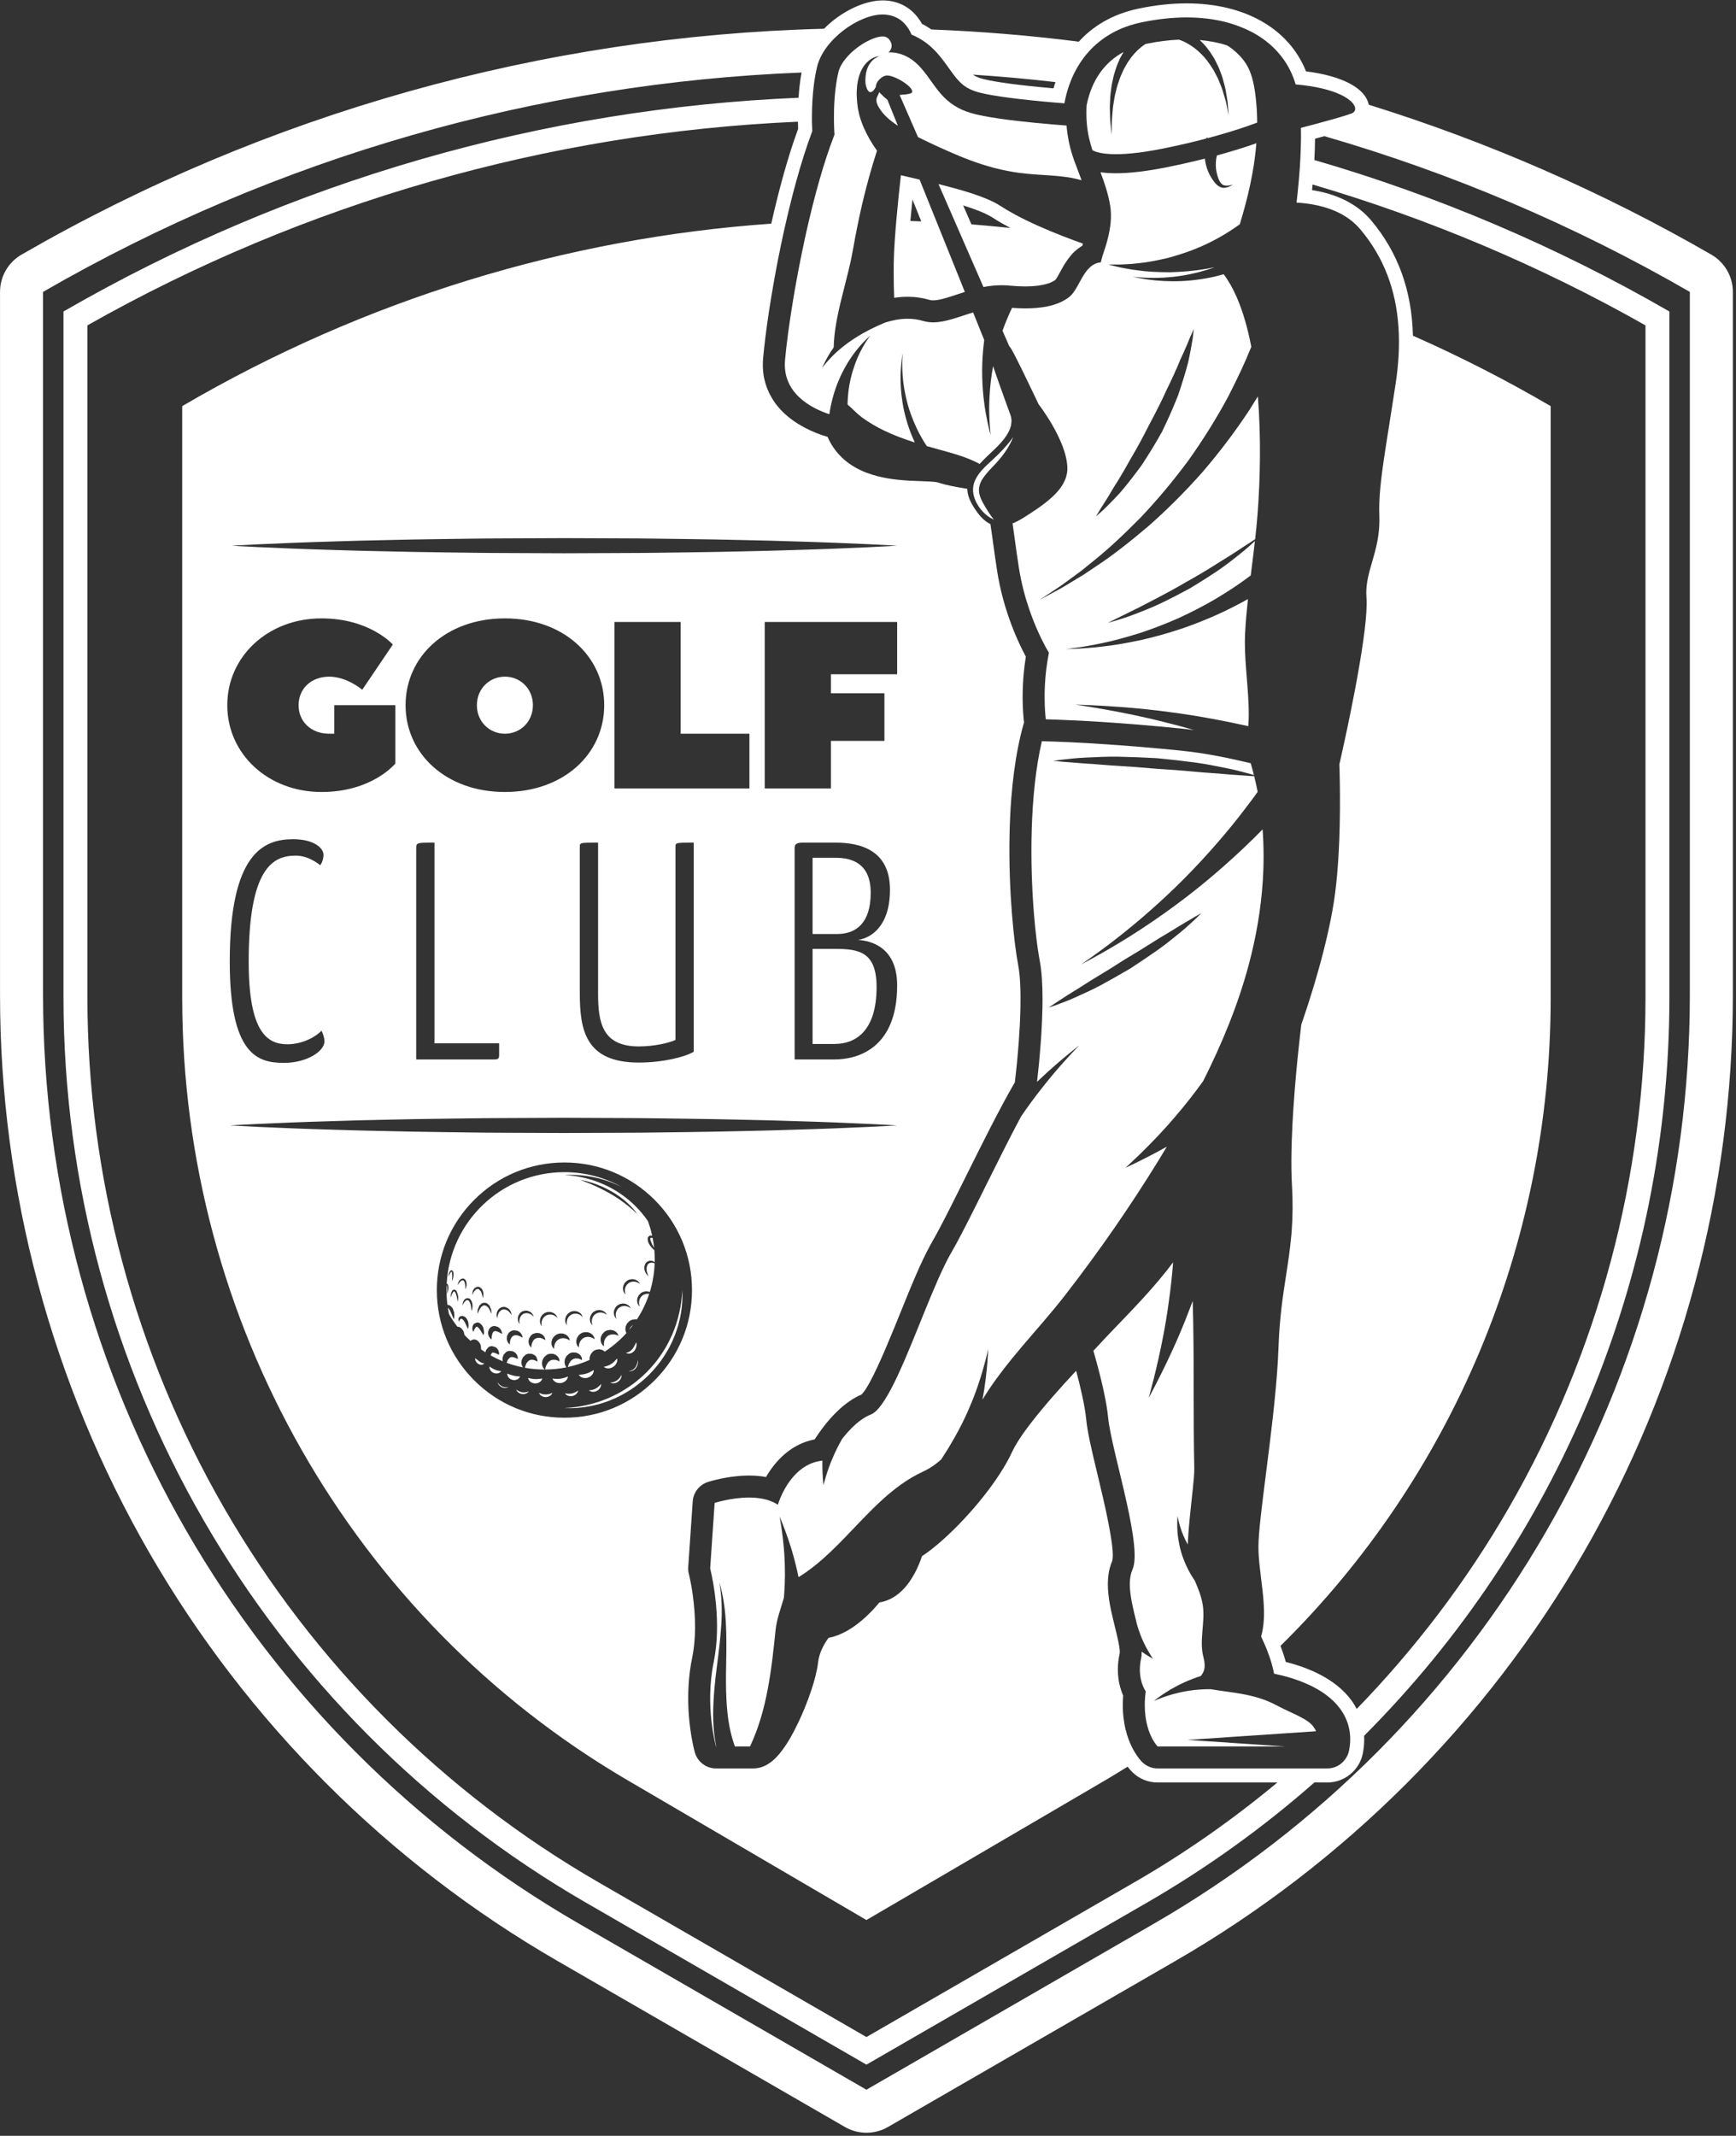 <?xml version="1.0" encoding="UTF-8" standalone="no"?>
<!DOCTYPE svg PUBLIC "-//W3C//DTD SVG 1.1//EN" "http://www.w3.org/Graphics/SVG/1.1/DTD/svg11.dtd">
<svg width="100%" height="100%" viewBox="0 0 435 535" version="1.1" xmlns="http://www.w3.org/2000/svg" xmlns:xlink="http://www.w3.org/1999/xlink" xml:space="preserve" xmlns:serif="http://www.serif.com/" style="fill-rule:evenodd;clip-rule:evenodd;stroke-linejoin:round;stroke-miterlimit:1.414;">
    <rect x="0" y="0" width="435" height="535" fill="#333333" stroke="none"/>
    <g transform="matrix(1,0,0,1,-91.883,-1285.7)">
        <g transform="matrix(4.167,0,0,4.167,0,0)">
            <path d="M54.096,350.935C54.096,349.934 53.331,349.219 52.412,349.219C51.493,349.219 50.727,349.934 50.727,350.935C50.727,351.936 51.493,352.65 52.412,352.65C53.331,352.65 54.096,351.936 54.096,350.935Z" style="fill:white;fill-rule:nonzero;"/>
        </g>
        <g transform="matrix(4.167,0,0,4.167,0,0)">
            <path d="M72.308,360.108L70.914,360.108L70.914,364.69L72.387,364.69C73.506,364.69 74.409,364.057 74.409,362.213C74.409,360.5 73.349,360.108 72.308,360.108Z" style="fill:white;fill-rule:nonzero;"/>
        </g>
        <g transform="matrix(4.167,0,0,4.167,0,0)">
            <path d="M70.914,365.583L70.914,371.3L72.23,371.3C73.525,371.3 74.762,370.499 74.762,367.873C74.762,365.732 73.663,365.583 72.23,365.583L70.914,365.583Z" style="fill:white;fill-rule:nonzero;"/>
        </g>
        <g transform="matrix(4.167,0,0,4.167,0,0)">
            <path d="M123.666,368.37C123.666,391.394 111.383,412.668 91.444,424.179L74.152,434.163L56.86,424.179C36.921,412.668 24.639,391.394 24.639,368.37L24.639,326.09C38.793,317.919 54.463,313.525 70.25,312.903C70.157,313.418 70.101,313.936 70.069,314.419C54.769,315.065 39.587,319.347 25.868,327.268L25.868,368.497C25.868,390.948 37.846,411.694 57.29,422.92L74.152,432.656L91.015,422.92C94.642,420.826 98.009,418.4 101.087,415.694L101.873,415.694C102.89,415.694 103.781,414.974 103.994,413.979C104.073,413.608 104.098,413.243 104.08,412.886C115.68,401.259 122.436,385.359 122.436,368.497L122.436,327.268C115.625,323.335 108.454,320.303 101.087,318.163C101.109,317.741 101.124,317.31 101.128,316.88C101.327,316.827 101.512,316.777 101.69,316.729C109.274,318.925 116.656,322.043 123.666,326.09L123.666,368.37ZM85.399,313.853C83.443,313.684 81.926,313.483 81.176,313.293C80.905,313.225 80.716,313.144 80.553,313.03C82.21,313.138 83.866,313.287 85.517,313.478C85.473,313.607 85.433,313.732 85.399,313.853ZM103.315,410.756C102.364,409.461 100.734,408.792 99.369,408.448C99.286,408.14 99.178,407.816 99.049,407.484C109.301,397.396 115.297,383.412 115.297,368.56L115.297,332.956C112.598,331.377 109.832,329.968 107.015,328.724C106.947,326 106.118,323.716 104.507,321.797C103.697,320.831 102.477,320.208 100.948,319.971C100.959,319.861 100.97,319.749 100.98,319.635C107.932,321.678 114.655,324.512 120.999,328.102L120.999,368.497C120.999,379.261 118.154,389.878 112.772,399.2C110.231,403.602 107.152,407.651 103.634,411.272C103.54,411.096 103.437,410.923 103.315,410.756ZM50.566,380.671C52.015,379.223 53.941,378.424 55.991,378.424C58.04,378.424 59.966,379.223 61.415,380.671C62.864,382.12 63.662,384.047 63.662,386.096C63.662,388.145 62.864,390.071 61.415,391.52C59.966,392.969 58.04,393.767 55.991,393.767C53.941,393.767 52.015,392.969 50.566,391.52C49.117,390.071 48.319,388.145 48.319,386.096C48.319,384.047 49.117,382.12 50.566,380.671ZM42.145,375.935C43.085,375.905 44.104,375.875 45.181,375.855C46.259,375.833 47.395,375.805 48.571,375.794C49.746,375.782 50.961,375.757 52.195,375.755C53.429,375.749 54.683,375.744 55.937,375.738C57.191,375.744 58.445,375.749 59.679,375.754C60.914,375.755 62.128,375.781 63.304,375.793C64.479,375.804 65.616,375.831 66.693,375.854C67.771,375.874 68.79,375.904 69.73,375.933C73.491,376.041 75.999,376.195 75.999,376.195C75.999,376.195 73.491,376.349 69.73,376.457C68.79,376.486 67.771,376.517 66.693,376.536C65.616,376.559 64.479,376.586 63.304,376.598C62.128,376.608 60.914,376.636 59.679,376.636C58.445,376.641 57.191,376.647 55.937,376.651C54.683,376.647 53.429,376.641 52.195,376.636C50.961,376.634 49.746,376.608 48.571,376.596C47.395,376.585 46.259,376.557 45.181,376.534C44.104,376.516 43.085,376.484 42.145,376.456C38.383,376.348 35.875,376.195 35.875,376.195C35.875,376.195 38.383,376.042 42.145,375.935ZM39.675,358.991C40.971,358.991 41.502,359.55 41.502,359.923C41.502,360.164 41.422,360.406 41.305,360.556C41.148,360.425 40.559,359.978 39.833,359.978C38.458,359.978 37.005,360.723 37.005,366.347C37.005,370.61 38.124,371.318 39.341,371.318C40.225,371.318 41.05,370.871 41.384,370.499C41.462,370.666 41.56,370.908 41.56,371.15C41.56,371.728 40.52,372.436 39.126,372.436C37.536,372.436 35.866,371.951 35.866,366.328C35.866,359.773 37.948,358.991 39.675,358.991ZM41.384,345.716C44.293,345.716 45.672,347.289 45.672,347.289L43.834,350.006C43.834,350.006 42.915,349.219 41.843,349.219C40.771,349.219 40.005,349.934 40.005,350.935C40.005,351.936 40.771,352.65 41.843,352.65C41.996,352.65 42.149,352.65 42.149,352.65L42.149,350.935L45.825,350.935L45.825,354.438C45.825,354.438 44.447,356.153 41.384,356.153C38.167,356.153 35.717,353.866 35.717,350.935C35.717,348.004 38.167,345.716 41.384,345.716ZM58.999,355.94L58.999,345.931L62.981,345.931L62.981,352.65L67.116,352.65L67.116,355.94L58.999,355.94ZM56.915,359.457C56.915,359.196 56.915,359.196 58.014,359.196L58.014,368.265C58.014,370.015 58.27,371.448 60.468,371.448C61.352,371.448 62.275,371.244 62.668,371.058L62.668,359.439C62.668,359.196 62.707,359.196 63.767,359.196L63.767,371.766C63.256,372.082 61.902,372.417 60.468,372.417C57.249,372.417 56.915,370.462 56.915,368.228L56.915,359.457ZM46.439,350.935C46.439,348.004 48.889,345.716 52.412,345.716C55.934,345.716 58.384,348.004 58.384,350.935C58.384,353.866 55.934,356.153 52.412,356.153C48.889,356.153 46.439,353.866 46.439,350.935ZM52.064,371.263L52.064,371.988C52.064,372.193 51.966,372.23 51.79,372.23L47.078,372.23L47.078,359.568C47.078,359.196 47.078,359.196 48.177,359.196L48.177,371.263L52.064,371.263ZM72.017,349.076L72.017,350.22L75.233,350.22L75.233,353.08L72.017,353.08L72.017,355.94L68.036,355.94L68.036,345.931L75.999,345.931L75.999,349.076L72.017,349.076ZM75.999,367.78C75.999,371.486 73.722,372.23 72.23,372.23L69.834,372.23L69.834,359.513C69.834,359.326 69.913,359.196 70.325,359.196L72.289,359.196C73.781,359.196 75.567,359.644 75.567,362.026C75.567,364.224 74.429,364.932 73.643,365.043C74.468,365.099 75.999,365.509 75.999,367.78ZM69.747,341.087C73.498,341.194 75.999,341.348 75.999,341.348C75.999,341.348 73.498,341.501 69.747,341.609C68.809,341.639 67.793,341.668 66.718,341.688C65.643,341.711 64.51,341.738 63.337,341.749C62.165,341.761 60.954,341.787 59.723,341.787C58.492,341.793 57.241,341.798 55.991,341.803C54.74,341.798 53.49,341.793 52.259,341.787C51.028,341.785 49.816,341.76 48.644,341.748C47.471,341.737 46.338,341.709 45.263,341.686C44.189,341.667 43.173,341.637 42.235,341.608C38.483,341.5 35.982,341.348 35.982,341.348C35.982,341.348 38.483,341.195 42.235,341.088C43.173,341.06 44.189,341.028 45.263,341.01C46.338,340.987 47.471,340.959 48.644,340.948C49.816,340.936 51.028,340.91 52.259,340.909C53.49,340.903 54.74,340.898 55.991,340.893C57.241,340.898 58.492,340.903 59.723,340.908C60.954,340.908 62.165,340.936 63.337,340.947C64.51,340.958 65.643,340.985 66.718,341.008C67.793,341.027 68.809,341.058 69.747,341.087ZM75.126,309.414C75.256,309.414 75.384,309.426 75.507,309.45C75.63,309.474 75.748,309.509 75.859,309.556C75.971,309.602 76.077,309.659 76.174,309.728C76.272,309.796 76.363,309.874 76.444,309.963C76.629,310.164 76.77,310.388 76.862,310.624C77.007,310.682 77.159,310.755 77.314,310.842C77.477,310.934 77.643,311.041 77.81,311.172L78.004,311.333C78.135,311.447 78.264,311.575 78.392,311.718L78.598,311.96C78.73,312.121 78.849,312.281 78.96,312.434L79.121,312.657L79.26,312.851C79.72,313.486 80.07,313.885 80.968,314.112C81.18,314.166 81.435,314.218 81.719,314.268C81.908,314.3 82.111,314.332 82.323,314.363C82.641,314.409 82.98,314.452 83.328,314.493C83.56,314.521 83.795,314.547 84.031,314.571C84.267,314.596 84.503,314.619 84.735,314.641C85.2,314.685 85.651,314.723 86.057,314.754C86.12,314.401 86.213,314.033 86.344,313.662C86.519,313.168 86.759,312.67 87.083,312.202C87.245,311.968 87.427,311.741 87.632,311.526C87.735,311.419 87.843,311.315 87.958,311.214C88.642,310.608 89.54,310.127 90.704,309.885C90.938,309.836 91.17,309.793 91.4,309.757C91.63,309.72 91.858,309.69 92.084,309.665C92.535,309.616 92.977,309.591 93.406,309.591C93.816,309.591 94.214,309.614 94.597,309.658C94.979,309.703 95.347,309.769 95.698,309.855C96.003,309.932 96.293,310.025 96.572,310.131C96.664,310.166 96.755,310.203 96.844,310.242C97.107,310.355 97.361,310.479 97.597,310.62C98.715,311.286 99.521,312.256 99.917,313.47L99.959,313.617C101.211,313.725 102.088,313.963 102.662,314.233C102.853,314.323 103.01,314.416 103.136,314.509C103.325,314.648 103.444,314.787 103.501,314.913C103.597,315.121 103.521,315.293 103.315,315.368C103.207,315.407 103.073,315.452 102.917,315.501C102.71,315.565 102.466,315.638 102.201,315.712C101.87,315.806 101.506,315.904 101.142,316.002L100.923,316.06C100.777,316.098 100.632,316.136 100.49,316.173L100.28,316.228C100.288,316.617 100.284,317.015 100.272,317.411C100.26,317.83 100.238,318.245 100.211,318.649C100.172,319.217 100.122,319.76 100.07,320.245C100.052,320.411 100.034,320.571 100.016,320.723C100.42,320.745 100.851,320.797 101.282,320.893C102.229,321.103 103.179,321.529 103.86,322.34C105.242,323.986 106,325.938 106.148,328.247C106.215,329.298 106.156,330.422 105.972,331.626C105.872,332.283 105.777,332.886 105.689,333.441C105.66,333.627 105.631,333.808 105.604,333.982C105.417,335.163 105.267,336.111 105.161,336.921C105.116,337.268 105.079,337.589 105.051,337.893C104.995,338.498 104.975,339.032 104.995,339.551C105.011,339.975 104.985,340.363 104.934,340.726C104.917,340.846 104.897,340.964 104.876,341.079C104.832,341.309 104.78,341.528 104.725,341.738C104.669,341.949 104.611,342.151 104.554,342.347C104.37,342.98 104.208,343.539 104.209,344.198C104.21,344.292 104.213,344.389 104.221,344.487C104.289,345.414 104.025,347.272 103.685,349.165L103.663,349.293C103.623,349.508 103.583,349.724 103.542,349.939L103.518,350.072C103.425,350.556 103.331,351.032 103.239,351.485C103.166,351.843 103.094,352.186 103.026,352.509C102.98,352.725 102.936,352.93 102.894,353.123C102.873,353.22 102.853,353.315 102.833,353.404C102.794,353.586 102.757,353.755 102.722,353.908C102.671,354.14 102.627,354.336 102.591,354.492C102.606,354.9 102.636,355.944 102.625,357.246C102.623,357.525 102.619,357.816 102.612,358.115C102.606,358.414 102.597,358.722 102.585,359.033C102.569,359.449 102.547,359.872 102.519,360.295C102.513,360.4 102.505,360.506 102.497,360.611C102.442,361.349 102.366,362.077 102.262,362.749C102.142,363.519 101.977,364.316 101.791,365.093C101.745,365.287 101.698,365.479 101.649,365.67C101.553,366.052 101.453,366.424 101.352,366.782C100.903,368.392 100.453,369.699 100.303,370.125C100.267,370.417 100.18,371.148 100.083,372.117C100.063,372.311 100.044,372.515 100.024,372.726C100.014,372.831 100.004,372.939 99.994,373.048C99.974,373.267 99.954,373.492 99.935,373.724C99.925,373.839 99.916,373.956 99.906,374.074C99.878,374.428 99.851,374.793 99.827,375.162C99.786,375.778 99.752,376.408 99.731,377.027C99.722,377.274 99.715,377.521 99.711,377.763C99.704,378.126 99.703,378.482 99.707,378.823C99.711,379.166 99.722,379.495 99.741,379.806C99.798,380.795 99.785,381.646 99.731,382.426C99.723,382.537 99.714,382.647 99.706,382.756C99.631,383.627 99.508,384.418 99.383,385.232C99.335,385.539 99.287,385.85 99.241,386.169C99.148,386.808 99.064,387.484 99.003,388.252C98.973,388.636 98.949,389.043 98.934,389.479C98.923,389.772 98.909,390.073 98.891,390.38C98.762,392.527 98.453,394.96 98.176,397.138C97.943,398.975 97.723,400.71 97.723,401.517C97.723,401.898 97.757,402.31 97.802,402.725C97.829,402.975 97.858,403.225 97.889,403.473C97.944,403.916 98,404.363 98.031,404.806C98.085,405.542 98.073,406.263 97.885,406.92C98.173,407.52 98.512,408.343 98.665,409.154C98.971,409.217 99.313,409.3 99.669,409.409C100.026,409.519 100.396,409.653 100.757,409.821C100.847,409.862 100.937,409.906 101.025,409.952C101.203,410.044 101.377,410.145 101.544,410.254L101.79,410.425C102.111,410.662 102.399,410.938 102.634,411.256C103.179,411.999 103.364,412.88 103.167,413.803C103.125,413.999 103.037,414.175 102.921,414.326C102.678,414.646 102.297,414.85 101.873,414.85L91.662,414.85C91.315,414.85 90.983,414.713 90.736,414.471C90.709,414.444 90.645,414.378 90.559,414.271C90.389,414.057 90.134,413.68 89.926,413.129C89.856,412.945 89.793,412.742 89.738,412.519C89.71,412.407 89.686,412.291 89.664,412.17C89.578,411.685 89.54,411.119 89.59,410.471C89.504,410.275 89.418,410.029 89.357,409.739C89.255,409.256 89.223,408.648 89.379,407.943C89.428,407.686 89.225,406.865 89.09,406.321C89.05,406.16 89.01,405.997 88.971,405.831C88.931,405.665 88.893,405.498 88.857,405.329C88.681,404.486 88.579,403.619 88.778,402.83C88.818,402.673 88.87,402.519 88.935,402.368L88.96,402.209C88.996,401.783 88.877,400.982 88.705,400.103C88.533,399.222 88.307,398.26 88.127,397.513C88.102,397.405 88.077,397.303 88.054,397.206C88.013,397.036 87.973,396.87 87.934,396.707C87.662,395.565 87.438,394.585 87.371,393.895C87.29,393.063 87.026,391.93 86.762,390.945C86.303,391.436 85.808,391.978 85.329,392.529C85.233,392.64 85.138,392.75 85.043,392.86C84.933,392.99 84.824,393.119 84.717,393.248C83.911,394.217 83.22,395.149 82.92,395.805C82.535,396.645 81.917,397.581 81.203,398.483C81.084,398.634 80.962,398.782 80.839,398.931C80.592,399.226 80.336,399.515 80.079,399.793C79.177,400.766 78.241,401.601 77.494,402.088C77.396,402.381 77.255,402.738 77.063,403.101C77.009,403.2 76.95,403.3 76.889,403.399C76.817,403.516 76.741,403.63 76.658,403.74C76.502,403.946 76.327,404.14 76.127,404.308C75.862,404.531 75.556,404.709 75.204,404.81C75.116,404.835 75.025,404.855 74.932,404.87C74.741,405.102 74.5,405.372 74.217,405.642C73.992,405.857 73.74,406.073 73.468,406.269C73.332,406.366 73.19,406.459 73.044,406.544C72.898,406.629 72.747,406.706 72.592,406.773C72.36,406.874 72.12,406.953 71.872,407C71.668,407.278 71.406,407.712 71.29,408.211L71.273,408.287L71.242,408.482C71.189,408.971 71.033,409.56 70.837,410.147C70.713,410.521 70.574,410.893 70.43,411.241C70.307,411.54 70.182,411.822 70.064,412.069C69.891,412.435 69.721,412.761 69.553,413.05C69.409,413.298 69.266,413.516 69.124,413.709C69.055,413.802 68.987,413.89 68.919,413.971L68.722,414.19C68.28,414.642 67.83,414.85 67.338,414.85L65.106,414.85C64.516,414.85 63.998,414.458 63.835,413.891C63.814,413.815 63.457,412.542 63.435,410.794C63.431,410.477 63.438,410.143 63.46,409.797C63.493,409.279 63.56,408.736 63.674,408.183C63.704,408.037 63.729,407.891 63.751,407.743C63.772,407.596 63.79,407.447 63.803,407.3C63.831,407.004 63.844,406.709 63.846,406.42C63.851,405.697 63.789,405.015 63.713,404.463C63.684,404.241 63.651,404.042 63.621,403.868C63.56,403.522 63.504,403.282 63.484,403.196L63.475,403.161C63.439,403.024 63.426,402.882 63.436,402.739L63.705,398.801C63.741,398.262 64.101,397.8 64.614,397.633L64.705,397.604L64.781,397.582C64.921,397.542 65.137,397.485 65.403,397.43L65.46,397.418C65.614,397.387 65.782,397.357 65.963,397.33L66.017,397.322C66.275,397.286 66.557,397.258 66.849,397.248L66.864,397.247L67.092,397.243C67.454,397.243 67.795,397.273 68.113,397.332L68.226,397.146C68.809,396.215 69.729,395.318 71.037,395.072C71.169,394.865 71.332,394.627 71.521,394.378C71.71,394.129 71.925,393.868 72.164,393.617C72.283,393.491 72.408,393.368 72.539,393.249L72.739,393.075C72.875,392.962 73.016,392.854 73.162,392.756C73.381,392.607 73.611,392.478 73.85,392.377C73.991,392.247 74.165,391.979 74.357,391.627C74.935,390.566 75.676,388.734 76.172,387.509C76.342,387.087 76.511,386.67 76.677,386.266C76.844,385.862 77.008,385.471 77.17,385.099C77.443,384.475 77.71,383.911 77.973,383.429C78.023,383.336 78.074,383.241 78.124,383.155C78.242,382.953 78.377,382.707 78.526,382.428C78.972,381.591 79.539,380.451 80.131,379.263C80.615,378.289 81.13,377.254 81.635,376.272C82.14,375.291 82.634,374.363 83.076,373.605C83.149,373.008 83.243,372.114 83.314,371.137C83.337,370.811 83.358,370.476 83.376,370.139C83.392,369.802 83.405,369.464 83.412,369.133C83.433,368.139 83.401,367.203 83.274,366.541C83.026,365.241 82.689,362.102 82.757,358.727L82.758,358.705C82.773,357.999 82.805,357.282 82.86,356.569C82.901,356.032 82.955,355.497 83.024,354.971C83.162,353.918 83.358,352.902 83.628,351.972C83.609,351.811 83.588,351.599 83.572,351.341L83.561,351.139C83.524,350.369 83.536,349.274 83.738,348.02C83.606,347.772 83.434,347.433 83.249,347.017C83.158,346.813 83.064,346.591 82.968,346.35C82.886,346.142 82.803,345.92 82.722,345.686C82.438,344.869 82.172,343.905 82.007,342.841C81.957,342.512 81.91,342.197 81.868,341.898C81.825,341.601 81.787,341.318 81.751,341.055C81.728,340.888 81.704,340.719 81.681,340.55C81.657,340.381 81.632,340.213 81.607,340.048L81.464,339.971C81.138,339.772 80.856,339.436 80.584,338.998C80.397,338.697 80.286,338.426 80.24,338.174L80.215,337.929C80.128,337.913 80.045,337.898 79.946,337.882C79.499,337.807 78.992,337.722 78.437,337.543C78.285,337.496 77.778,337.478 77.408,337.466C77.207,337.459 76.985,337.451 76.751,337.439C76.516,337.425 76.267,337.407 76.011,337.379C75.626,337.337 75.224,337.272 74.823,337.17C73.888,336.931 72.965,336.484 72.305,335.635C72.117,335.393 71.95,335.116 71.811,334.803C71.589,334.739 71.358,334.661 71.125,334.568C70.892,334.476 70.656,334.367 70.423,334.243C70.19,334.119 69.961,333.979 69.741,333.822C69.631,333.744 69.524,333.661 69.419,333.574C69.211,333.4 69.015,333.209 68.838,332.998C68.695,332.828 68.568,332.643 68.453,332.447L68.313,332.189C68.224,332.006 68.147,331.815 68.087,331.611C68.034,331.435 67.989,331.253 67.962,331.061C67.918,330.752 67.909,330.422 67.94,330.07C67.957,329.876 67.978,329.669 68.002,329.451C68.024,329.244 68.049,329.026 68.077,328.801C68.11,328.533 68.147,328.254 68.189,327.964C68.22,327.736 68.254,327.503 68.291,327.264L68.308,327.154C68.344,326.916 68.383,326.672 68.424,326.424C68.479,326.09 68.538,325.747 68.6,325.398C68.756,324.524 68.936,323.611 69.135,322.692C69.169,322.534 69.204,322.376 69.24,322.219C69.346,321.744 69.458,321.27 69.575,320.801C69.691,320.331 69.813,319.866 69.939,319.41C70.234,318.347 70.554,317.333 70.895,316.428C70.889,316.302 70.882,316.141 70.878,315.953L70.876,315.75C70.869,314.925 70.915,313.71 71.176,312.589C71.568,310.908 73.711,309.414 75.126,309.414ZM70.032,315.859C70.034,316.022 70.038,316.17 70.043,316.294C69.428,317.962 68.882,319.975 68.429,321.988C56.154,322.854 44.027,326.509 33.008,332.956L33.008,368.56C33.008,387.947 43.214,405.861 59.783,415.556L74.152,423.963L88.522,415.556C88.972,415.292 89.416,415.02 89.856,414.744C89.982,414.906 90.086,415.018 90.143,415.073C90.551,415.475 91.091,415.694 91.662,415.694L98.863,415.694C96.189,417.92 93.326,419.927 90.296,421.676L74.152,430.996L58.008,421.676C48.687,416.294 40.914,408.522 35.532,399.2C30.15,389.878 27.306,379.261 27.306,368.497L27.306,328.102C40.377,320.706 55.052,316.512 70.032,315.859ZM124.959,323.85C118.429,320.079 111.513,317.065 104.358,314.838C104.152,313.84 102.769,313.107 100.585,312.833C99.561,310.266 96.91,308.746 93.406,308.746C92.49,308.746 91.523,308.851 90.531,309.058C88.867,309.404 87.719,310.17 86.923,311.048C83.985,310.675 81.028,310.43 78.059,310.315C77.876,310.19 77.688,310.075 77.492,309.978C77.377,309.77 77.234,309.572 77.066,309.391C76.579,308.86 75.89,308.568 75.126,308.568C74.021,308.568 72.615,309.244 71.6,310.272C54.665,310.699 38.034,315.369 23.345,323.85C22.545,324.313 22.052,325.166 22.052,326.09L22.052,368.37C22.052,380.12 25.157,391.709 31.032,401.885C36.907,412.061 45.391,420.545 55.567,426.419L72.859,436.403C73.259,436.634 73.706,436.749 74.152,436.749C74.599,436.749 75.045,436.634 75.446,436.403L92.738,426.419C102.914,420.545 111.397,412.061 117.272,401.885C123.147,391.709 126.253,380.12 126.253,368.37L126.253,326.09C126.253,325.166 125.76,324.313 124.959,323.85Z" style="fill:white;fill-rule:nonzero;"/>
        </g>
        <g transform="matrix(4.167,0,0,4.167,0,0)">
            <path d="M57.705,390.928L57.657,390.956L57.601,390.987L57.537,391.021L57.468,391.054L57.396,391.083L57.322,391.109L57.247,391.131L57.171,391.148L57.097,391.161L57.025,391.171L56.96,391.178L56.906,391.182L56.854,391.186L56.883,391.229L56.925,391.273L56.987,391.319L57.027,391.341L57.072,391.358L57.174,391.383L57.287,391.383L57.403,391.36L57.509,391.311L57.558,391.28L57.601,391.245L57.67,391.167L57.696,391.127L57.716,391.087L57.742,391.012L57.751,390.953L57.75,390.901L57.705,390.928Z" style="fill:white;fill-rule:nonzero;"/>
        </g>
        <g transform="matrix(4.167,0,0,4.167,0,0)">
            <path d="M61.168,382.957L61.158,382.974L61.155,382.983L61.153,383.001L61.152,383.01L61.152,383.012L61.172,383.125L61.275,383.363L61.335,383.473L61.384,383.555C61.363,383.353 61.334,383.155 61.295,382.96L61.248,382.949L61.168,382.957Z" style="fill:white;fill-rule:nonzero;"/>
        </g>
        <g transform="matrix(4.167,0,0,4.167,0,0)">
            <path d="M59.088,391.561L59.021,391.595L58.953,391.619L58.889,391.635L58.834,391.645L58.789,391.649L58.748,391.654L58.786,391.671L58.831,391.685L58.892,391.695L58.928,391.698L58.967,391.696L59.049,391.683L59.134,391.652L59.215,391.607L59.286,391.545L59.343,391.477L59.384,391.403L59.41,391.334L59.423,391.273L59.427,391.227L59.426,391.186L59.407,391.222L59.385,391.261L59.355,391.31L59.316,391.363L59.271,391.419L59.215,391.472L59.154,391.521L59.088,391.561Z" style="fill:white;fill-rule:nonzero;"/>
        </g>
        <g transform="matrix(4.167,0,0,4.167,0,0)">
            <path d="M57.673,392.09L57.61,392.103L57.554,392.111L57.509,392.115L57.467,392.12L57.501,392.146L57.543,392.171L57.603,392.194L57.679,392.209L57.766,392.209L57.858,392.19L57.948,392.153L58.028,392.1L58.063,392.067L58.094,392.033L58.143,391.962L58.173,391.892L58.189,391.829L58.194,391.781L58.193,391.738L58.165,391.77L58.134,391.805L58.095,391.845L58.048,391.89L57.995,391.935L57.936,391.977L57.873,392.014L57.806,392.046L57.739,392.071L57.673,392.09Z" style="fill:white;fill-rule:nonzero;"/>
        </g>
        <g transform="matrix(4.167,0,0,4.167,0,0)">
            <path d="M59.158,390.204L59.126,390.241L59.09,390.283L59.047,390.331L58.996,390.384L58.938,390.438L58.874,390.489L58.806,390.537L58.734,390.578L58.662,390.615L58.589,390.644L58.52,390.667L58.457,390.685L58.405,390.697L58.357,390.71L58.398,390.739L58.449,390.766L58.521,390.789L58.564,390.798L58.611,390.801L58.713,390.795L58.818,390.766L58.92,390.714L59.008,390.643L59.046,390.603L59.08,390.56L59.128,390.471L59.145,390.428L59.156,390.386L59.167,390.31L59.166,390.253L59.158,390.204Z" style="fill:white;fill-rule:nonzero;"/>
        </g>
        <g transform="matrix(4.167,0,0,4.167,0,0)">
            <path d="M60.252,390.743L60.194,390.81L60.128,390.865L60.059,390.907L59.992,390.938L59.932,390.957L59.884,390.968L59.842,390.978L59.885,390.978L59.935,390.977L60,390.967L60.075,390.943L60.154,390.904L60.192,390.877L60.229,390.847L60.294,390.774L60.345,390.69L60.381,390.604L60.402,390.52L60.412,390.442L60.414,390.377L60.411,390.327L60.406,390.284L60.401,390.327L60.394,390.376L60.382,390.439L60.364,390.511L60.337,390.588L60.3,390.667L60.252,390.743Z" style="fill:white;fill-rule:nonzero;"/>
        </g>
        <g transform="matrix(4.167,0,0,4.167,0,0)">
            <path d="M51.103,390.491L51.064,390.482L51.021,390.466L50.976,390.445L50.93,390.419L50.884,390.39L50.712,390.257L50.647,390.207L50.62,390.188L50.62,390.221L50.624,390.26L50.635,390.308L50.657,390.362L50.691,390.419L50.738,390.473L50.795,390.521L50.862,390.557L50.934,390.578L51.005,390.583L51.068,390.572L51.117,390.551L51.149,390.526L51.171,390.5L51.137,390.497L51.103,390.491Z" style="fill:white;fill-rule:nonzero;"/>
        </g>
        <g transform="matrix(4.167,0,0,4.167,0,0)">
            <path d="M59.837,389.821L59.78,389.843L59.733,389.857L59.689,389.869L59.731,389.889L59.783,389.903L59.853,389.912L59.894,389.911L59.938,389.904L59.984,389.893L60.03,389.874L60.076,389.85L60.119,389.818L60.159,389.783L60.195,389.744L60.253,389.657L60.276,389.612L60.293,389.566L60.317,389.478L60.328,389.397L60.327,389.329L60.322,389.277L60.313,389.232L60.291,389.272L60.268,389.318L60.239,389.375L60.205,389.44L60.167,389.509L60.123,389.578L60.073,389.644L60.046,389.674L60.019,389.702L59.99,389.728L59.96,389.752L59.93,389.773L59.899,389.792L59.868,389.809L59.837,389.821Z" style="fill:white;fill-rule:nonzero;"/>
        </g>
        <g transform="matrix(4.167,0,0,4.167,0,0)">
            <path d="M60.106,388.199L60.09,388.21L60.083,388.216L60.08,388.218L60,388.29L59.936,388.379L59.891,388.477L59.889,388.482C59.968,388.388 60.044,388.291 60.117,388.192L60.106,388.199Z" style="fill:white;fill-rule:nonzero;"/>
        </g>
        <g transform="matrix(4.167,0,0,4.167,0,0)">
            <path d="M56.078,391.539L56.111,391.504L56.137,391.468L56.176,391.398L56.188,391.368L56.194,391.342L56.202,391.291L56.153,391.309L56.102,391.329L56.041,391.35L55.972,391.372L55.899,391.392L55.823,391.408L55.746,391.421L55.668,391.428L55.591,391.433L55.515,391.432L55.479,391.432L55.443,391.429L55.378,391.424L55.324,391.418L55.272,391.413L55.293,391.461L55.327,391.512L55.38,391.568L55.415,391.597L55.456,391.621L55.552,391.664L55.663,391.685L55.781,391.683L55.895,391.653L55.996,391.604L56.078,391.539Z" style="fill:white;fill-rule:nonzero;"/>
        </g>
        <g transform="matrix(4.167,0,0,4.167,0,0)">
            <path d="M50.564,388.489L50.537,388.551L50.511,388.609L50.503,388.594L50.484,388.552L50.463,388.48L50.453,388.383L50.469,388.262L50.546,388.123L50.737,388.04L50.792,388.045L50.818,388.05L50.828,388.053L50.846,388.06L50.86,388.065L50.868,388.068L50.88,388.074L50.927,388.102L51.042,388.219L51.11,388.346L51.157,388.582L51.151,388.677L51.137,388.749L51.122,388.794L51.115,388.81L51.085,388.754L51.009,388.621L50.902,388.455L50.84,388.376L50.775,388.318L50.769,388.313L50.767,388.311L50.76,388.308L50.745,388.301L50.732,388.296L50.702,388.297L50.649,388.345L50.602,388.416L50.564,388.489ZM50.423,387.301L50.4,387.357L50.398,387.298L50.394,387.232L50.385,387.147L50.37,387.05L50.344,386.945L50.305,386.842L50.25,386.751L50.236,386.735L50.214,386.717L50.18,386.699L50.105,386.702L50.029,386.755L49.97,386.827L49.925,386.897L49.894,386.955L49.868,387.008L49.87,386.949L49.879,386.88L49.904,386.793L49.956,386.693L50.053,386.602L50.214,386.579L50.292,386.616L50.318,386.638L50.348,386.668L50.42,386.793L50.455,386.92L50.465,387.041L50.46,387.147L50.443,387.235L50.423,387.301ZM50.207,388.379L50.189,388.433L50.165,388.382L50.108,388.256C50.063,388.154 50.008,388.022 49.935,387.927L49.922,387.909L49.91,387.896L49.893,387.877L49.882,387.867L49.881,387.866L49.878,387.863L49.822,387.824L49.781,387.814L49.737,387.836L49.717,387.86L49.699,387.889L49.674,387.94L49.653,387.992L49.647,387.978L49.632,387.94L49.62,387.873L49.62,387.83L49.629,387.779L49.709,387.672L49.866,387.643L50.003,387.701L50.01,387.707L50.014,387.709L50.019,387.714L50.021,387.715L50.031,387.724L50.054,387.744L50.081,387.772L50.103,387.799L50.169,387.912L50.209,388.027L50.229,388.234L50.207,388.379ZM49.604,385.75L49.578,385.794L49.583,385.743L49.596,385.685L49.621,385.61L49.667,385.527L49.743,385.446L49.867,385.398L49.942,385.41L49.96,385.418L49.97,385.424L49.971,385.424L49.977,385.428L50.002,385.447L50.049,385.502L50.078,385.559L50.106,385.672L50.109,385.777L50.097,385.87L50.077,385.944L50.055,386L50.032,386.046L50.034,385.995L50.034,385.938L50.033,385.864L50.025,385.78L50.009,385.69L49.979,385.602L49.957,385.563L49.933,385.535L49.915,385.521L49.91,385.518L49.909,385.517L49.901,385.514L49.87,385.506L49.799,385.528L49.731,385.581L49.676,385.643L49.634,385.702L49.604,385.75ZM49.602,386.603L49.582,386.746L49.568,386.799L49.561,386.745L49.539,386.607L49.522,386.516L49.498,386.417L49.464,386.316L49.418,386.224L49.405,386.205L49.393,386.191L49.382,386.183L49.378,386.18L49.377,386.179L49.365,386.173L49.314,386.194L49.262,386.269L49.225,386.351L49.198,386.424L49.179,386.482L49.163,386.534L49.157,386.479L49.157,386.416L49.165,386.334L49.188,386.237L49.243,386.131L49.267,386.105L49.299,386.083L49.341,386.068L49.388,386.07L49.43,386.086L49.437,386.089L49.442,386.093L49.443,386.093L49.46,386.107L49.488,386.135L49.51,386.163L49.591,386.397L49.603,386.506L49.602,386.603ZM49.084,385.132L49.031,385.239L49.011,385.281L49.015,385.234L49.04,385.114L49.067,385.035L49.117,384.95L49.167,384.91L49.186,384.904L49.209,384.902L49.252,384.92L49.266,384.934L49.27,384.936L49.271,384.939L49.274,384.942L49.277,384.948L49.284,384.958L49.292,384.974L49.303,385.003L49.31,385.03L49.322,385.135L49.319,385.234L49.289,385.406L49.252,385.522L49.232,385.565C49.232,385.565 49.236,385.498 49.241,385.398L49.245,385.232L49.228,385.049L49.223,385.027L49.217,385.01L49.215,385.003L49.209,384.992L49.206,384.988L49.205,384.987L49.202,384.983L49.197,384.982L49.172,385L49.084,385.132ZM50.476,386.163L50.52,386.061L50.606,385.961L50.742,385.897L50.822,385.897L50.863,385.904L50.879,385.91L50.901,385.918L51.022,386.017L51.085,386.14L51.114,386.26L51.121,386.366L51.103,386.523L51.086,386.581L51.076,386.522L51.044,386.376L50.976,386.186L50.846,386.041L50.838,386.037L50.825,386.033L50.804,386.028L50.76,386.026L50.674,386.056L50.546,386.193L50.482,386.326L50.462,386.382L50.457,386.322L50.476,386.163ZM51.154,386.858L51.167,386.857L51.184,386.857L51.221,386.859L51.27,386.869L51.355,386.905L51.48,387.016L51.587,387.268L51.598,387.373L51.594,387.454L51.585,387.505L51.581,387.522L51.563,387.457L51.538,387.384L51.502,387.295L51.447,387.198L51.374,387.107L51.282,387.039L51.232,387.021L51.21,387.016L51.178,387.014L51.176,387.014L51.173,387.015L51.166,387.015L51.153,387.016L51.127,387.021L51.077,387.04L50.985,387.109L50.861,387.299L50.825,387.389L50.802,387.461L50.784,387.528L50.78,387.51L50.771,387.46L50.766,387.379L50.774,387.273L50.879,387.021L51.002,386.907L51.085,386.87L51.131,386.86L51.154,386.858ZM51.606,388.299L51.607,388.298L51.608,388.298L51.619,388.292L51.649,388.279L51.653,388.278L51.661,388.275L51.675,388.272L51.706,388.263L51.759,388.256L51.809,388.256L51.98,388.304C52.077,388.354 52.137,388.428 52.176,388.493L52.217,388.588L52.234,388.664L52.238,388.715L52.238,388.732L52.181,388.697L52.045,388.623L51.962,388.588L51.877,388.565L51.805,388.563L51.78,388.568L51.779,388.568L51.778,388.568L51.778,388.567L51.774,388.569L51.754,388.578L51.753,388.579L51.751,388.581L51.745,388.583L51.736,388.591L51.715,388.609L51.676,388.671L51.646,388.753L51.627,388.842L51.617,388.926L51.611,388.995L51.608,389.061L51.593,389.052L51.555,389.022L51.502,388.963L51.448,388.875C51.416,388.806 51.39,388.714 51.403,388.605L51.46,388.439L51.523,388.359L51.564,388.325L51.586,388.311L51.597,388.304L51.603,388.301L51.606,388.299ZM51.934,387.423L51.996,387.294L52.106,387.181L52.179,387.14L52.218,387.124L52.239,387.118L52.249,387.115L52.254,387.114L52.256,387.113L52.258,387.113L52.264,387.112L52.341,387.104L52.385,387.105L52.426,387.112L52.574,387.17L52.683,387.262L52.753,387.365L52.791,387.461L52.805,387.538L52.808,387.587L52.808,387.604L52.776,387.547L52.737,387.486L52.71,387.451L52.68,387.416L52.604,387.346L52.509,387.29L52.402,387.259L52.348,387.257L52.291,387.264L52.29,387.264L52.288,387.264L52.285,387.265L52.278,387.267L52.265,387.271L52.239,387.28L52.189,387.305L52.104,387.377L52.041,387.467L52,387.561L51.986,387.607L51.977,387.649L51.966,387.721L51.962,387.77L51.96,387.786L51.954,387.771L51.936,387.725L51.918,387.648L51.913,387.546L51.934,387.423ZM52.825,388.54L52.838,388.536L52.866,388.527L52.893,388.519L52.918,388.515L52.966,388.51L53.148,388.534L53.291,388.61L53.388,388.709L53.443,388.807L53.467,388.888L53.474,388.941L53.474,388.961L53.415,388.923L53.35,388.887L53.312,388.867L53.27,388.85L53.179,388.82L53.085,388.808L52.999,388.815L52.979,388.82L52.969,388.823L52.963,388.825L52.958,388.827L52.954,388.828L52.946,388.831L52.922,388.843L52.921,388.844L52.918,388.845L52.914,388.848L52.905,388.853L52.889,388.863L52.857,388.889L52.802,388.956L52.759,389.04L52.731,389.131L52.722,389.176L52.716,389.219L52.709,389.292L52.708,389.344L52.707,389.363L52.691,389.352L52.651,389.316L52.598,389.25L52.549,389.148L52.523,389.013L52.542,388.853L52.625,388.689L52.657,388.652L52.693,388.618L52.733,388.588L52.754,388.575L52.765,388.568L52.771,388.565L52.773,388.564L52.774,388.563L52.775,388.563L52.785,388.558L52.817,388.544L52.825,388.54ZM53.224,387.626L53.311,387.487L53.373,387.43L53.408,387.404L53.427,387.394L53.436,387.388L53.44,387.385L53.443,387.384L53.444,387.383L53.449,387.38L53.609,387.331L53.772,387.339L53.912,387.393L53.968,387.43L54.016,387.472L54.084,387.555L54.122,387.627L54.139,387.676L54.144,387.693L54.131,387.68L54.095,387.645L54.038,387.596L53.96,387.545L53.861,387.503L53.75,387.479L53.632,387.485L53.519,387.524L53.519,387.525L53.518,387.525L53.517,387.526L53.514,387.528L53.507,387.532L53.494,387.539L53.47,387.557L53.424,387.594L53.352,387.688L53.307,387.793L53.286,387.897L53.283,387.991L53.291,388.065L53.3,388.115L53.303,388.133L53.292,388.119L53.261,388.078L53.224,388.005L53.194,387.901L53.189,387.772L53.224,387.626ZM54.483,388.684L54.636,388.752L54.696,388.798L54.744,388.849L54.807,388.947L54.835,389.031L54.843,389.087L54.844,389.107L54.827,389.096L54.783,389.066L54.716,389.03L54.632,388.994L54.538,388.97L54.439,388.961L54.344,388.974L54.256,389.007L54.255,389.008L54.254,389.008L54.252,389.01L54.246,389.013L54.236,389.019L54.217,389.031L54.179,389.06L54.115,389.131L54.032,389.309L54.013,389.397L54.005,389.473L54.004,389.526L54.004,389.547L53.988,389.534L53.948,389.497L53.921,389.466L53.895,389.426L53.849,389.317L53.832,389.174L53.862,389.01L53.956,388.85L54.027,388.781L54.067,388.752L54.088,388.739L54.099,388.732L54.104,388.729L54.107,388.728L54.108,388.728L54.109,388.727L54.117,388.723L54.298,388.67L54.483,388.684ZM54.522,387.87L54.57,387.718L54.669,387.576L54.813,387.469L54.894,387.435L54.983,387.412L55.156,387.411L55.308,387.458L55.425,387.535L55.469,387.578L55.502,387.622L55.528,387.662L55.545,387.698L55.564,387.75L55.569,387.769L55.555,387.755L55.517,387.718L55.49,387.693L55.456,387.668L55.37,387.617L55.263,387.579L55.142,387.563L55.015,387.576L54.955,387.594L54.893,387.621L54.786,387.695L54.703,387.793L54.647,387.901L54.617,388.011L54.61,388.11L54.612,388.153L54.616,388.19L54.626,388.242L54.629,388.261L54.616,388.246L54.585,388.202L54.564,388.166L54.546,388.123L54.53,388.07L54.519,388.01L54.522,387.87ZM55.711,388.702L55.903,388.707L56.069,388.767L56.19,388.859L56.264,388.962L56.286,389.008L56.298,389.05L56.309,389.107L56.311,389.128L56.293,389.116L56.247,389.086L56.215,389.066L56.176,389.047L56.087,389.012L55.985,388.99L55.877,388.986L55.77,389.004L55.722,389.021L55.695,389.031L55.678,389.04L55.669,389.044L55.666,389.046L55.576,389.105L55.5,389.184L55.441,389.274L55.401,389.371L55.379,389.465L55.374,389.507L55.371,389.544L55.371,389.601L55.37,389.621L55.354,389.607L55.313,389.566L55.286,389.532L55.26,389.488L55.218,389.369L55.211,389.217L55.255,389.047L55.361,388.886L55.521,388.764L55.532,388.759L55.537,388.757L55.545,388.753L55.564,388.745L55.61,388.728L55.711,388.702ZM56.042,387.816L56.089,387.665L56.188,387.523L56.332,387.415L56.413,387.381L56.502,387.358L56.675,387.357L56.828,387.404L56.944,387.482L56.988,387.525L57.022,387.568L57.047,387.608L57.064,387.645L57.083,387.696L57.088,387.715L57.074,387.701L57.037,387.664L57.009,387.641L56.975,387.614L56.889,387.564L56.782,387.526L56.661,387.51L56.534,387.522L56.474,387.541L56.412,387.567L56.305,387.643L56.222,387.739L56.167,387.848L56.137,387.958L56.129,388.057L56.131,388.1L56.135,388.136L56.145,388.189L56.148,388.208L56.136,388.193L56.104,388.148L56.084,388.113L56.065,388.069L56.049,388.018L56.038,387.957L56.042,387.816ZM56.985,379.48L57.113,379.504L57.311,379.548C57.386,379.567 57.472,379.588 57.563,379.617L57.707,379.662L57.858,379.716C57.962,379.751 58.069,379.797 58.181,379.842L58.348,379.918L58.518,379.999C58.63,380.058 58.745,380.115 58.855,380.182L59.021,380.28L59.18,380.386L59.335,380.492L59.481,380.604L59.621,380.715L59.748,380.828L59.867,380.936L59.972,381.043L60.152,381.234L60.277,381.394L60.384,381.533L60.254,381.414L60.108,381.277L59.911,381.109L59.797,381.015L59.672,380.919L59.54,380.817L59.398,380.717L59.251,380.613L59.096,380.514L58.939,380.412L58.775,380.318C58.668,380.252 58.557,380.193 58.448,380.135C58.338,380.075 58.229,380.022 58.124,379.969C58.015,379.92 57.914,379.867 57.814,379.824C57.714,379.781 57.621,379.738 57.533,379.703C57.357,379.629 57.209,379.572 57.105,379.533L56.983,379.489L56.939,379.475L56.985,379.48ZM60.445,385.593L60.476,385.629L60.499,385.662L60.525,385.711L60.533,385.728L60.517,385.717L60.474,385.686L60.443,385.666L60.405,385.646L60.313,385.607L60.201,385.587L60.078,385.589L59.954,385.62L59.897,385.647L59.84,385.684L59.745,385.773L59.676,385.882L59.637,385.998L59.623,386.11L59.63,386.21L59.638,386.252L59.647,386.287L59.664,386.339L59.67,386.357L59.656,386.344L59.618,386.305L59.592,386.272L59.568,386.232L59.544,386.183L59.525,386.124L59.508,385.984L59.534,385.826L59.611,385.672L59.738,385.544L59.814,385.498L59.898,385.463L60.07,385.436L60.228,385.459L60.356,385.519L60.405,385.555L60.445,385.593ZM59.964,387.183L59.921,387.151L59.891,387.131L59.853,387.11L59.761,387.073L59.649,387.052L59.527,387.053L59.403,387.085L59.289,387.147L59.288,387.148L59.286,387.149L59.283,387.152L59.276,387.157L59.264,387.168L59.239,387.19L59.195,387.236L59.127,387.345L59.088,387.461L59.074,387.573L59.082,387.673L59.09,387.715L59.099,387.75L59.116,387.801L59.123,387.819L59.108,387.807L59.07,387.768L59.045,387.735L59.02,387.694L58.996,387.646L58.977,387.587L58.96,387.448L58.984,387.291L59.062,387.136L59.12,387.067L59.153,387.037L59.17,387.022L59.179,387.016L59.184,387.012L59.186,387.01L59.187,387.009L59.191,387.006L59.348,386.927L59.519,386.9L59.677,386.925L59.804,386.984L59.853,387.021L59.893,387.059L59.924,387.095L59.946,387.128L59.972,387.177L59.98,387.194L59.964,387.183ZM59.219,388.834L59.168,388.811L59.134,388.796L59.093,388.782L59,388.761L58.895,388.754L58.788,388.767L58.684,388.8L58.639,388.823L58.615,388.838L58.599,388.849L58.591,388.854L58.588,388.855L58.508,388.929L58.444,389.017L58.399,389.115L58.374,389.217L58.366,389.313L58.366,389.355L58.369,389.392L58.377,389.448L58.379,389.469L58.362,389.458L58.315,389.424L58.283,389.393L58.251,389.353L58.192,389.242L58.163,389.092L58.182,388.917L58.263,388.743L58.403,388.6L58.413,388.592L58.418,388.589L58.426,388.584L58.442,388.573L58.485,388.55L58.583,388.51L58.773,388.486L58.945,388.522L59.079,388.596L59.167,388.686L59.195,388.728L59.214,388.767L59.233,388.823L59.237,388.844L59.219,388.834ZM57.964,387.476L57.85,387.539L57.849,387.539L57.847,387.541L57.844,387.543L57.837,387.549L57.824,387.559L57.8,387.58L57.755,387.628L57.688,387.735L57.649,387.852L57.635,387.964L57.643,388.064L57.651,388.105L57.66,388.141L57.677,388.191L57.683,388.21L57.668,388.197L57.631,388.158L57.606,388.126L57.581,388.085L57.557,388.036L57.538,387.978L57.52,387.839L57.545,387.682L57.623,387.527L57.681,387.459L57.714,387.428L57.731,387.413L57.74,387.406L57.744,387.402L57.747,387.4L57.748,387.4L57.752,387.397L57.909,387.318L58.08,387.292L58.237,387.316L58.364,387.375L58.414,387.411L58.454,387.449L58.485,387.485L58.507,387.519L58.533,387.567L58.541,387.585L58.525,387.573L58.482,387.542L58.451,387.522L58.414,387.502L58.322,387.464L58.21,387.442L58.088,387.444L57.964,387.476ZM57.785,389.037L57.739,389.007L57.707,388.987L57.668,388.968L57.58,388.933L57.477,388.91L57.369,388.907L57.262,388.925L57.214,388.941L57.159,388.966L57.158,388.966L57.157,388.967L57.154,388.969L57.147,388.973L57.136,388.978L57.112,388.994L57.068,389.025L56.992,389.104L56.934,389.195L56.893,389.292L56.871,389.385L56.866,389.428L56.863,389.464L56.863,389.521L56.862,389.542L56.846,389.528L56.805,389.487L56.778,389.453L56.752,389.408L56.71,389.29L56.703,389.137L56.748,388.967L56.854,388.807L56.928,388.74L56.969,388.711L56.991,388.698L57.002,388.691L57.007,388.689L57.01,388.686L57.012,388.686L57.02,388.682L57.102,388.648L57.204,388.623L57.396,388.627L57.561,388.688L57.683,388.78L57.756,388.883L57.778,388.929L57.791,388.97L57.801,389.028L57.803,389.049L57.785,389.037ZM50.657,389.077L50.661,389.079L50.664,389.079L50.679,389.086L50.683,389.087L50.69,389.09L50.785,389.147L50.902,389.283L50.962,389.422L50.982,389.661L51.24,389.836L51.279,389.696L51.421,389.529L51.434,389.522L51.44,389.518L51.443,389.516L51.445,389.515L51.46,389.507L51.474,389.5L51.488,389.494L51.521,389.482L51.588,389.467L51.646,389.465L51.836,389.52C51.939,389.579 51.993,389.661 52.024,389.732L52.054,389.833L52.061,389.913L52.056,389.965L52.052,389.983L51.991,389.953L51.926,389.922L51.851,389.889L51.771,389.862L51.698,389.85L51.655,389.857L51.656,389.859L51.661,389.857L51.658,389.858L51.656,389.859L51.647,389.863L51.646,389.864L51.645,389.865L51.624,389.882L51.588,389.936L51.556,390.012L51.552,390.022C51.788,390.154 52.032,390.272 52.284,390.376L52.269,390.303L52.274,390.142L52.341,389.968L52.487,389.819L52.51,389.805L52.525,389.797L52.529,389.795L52.537,389.791L52.552,389.784L52.561,389.78L52.576,389.774L52.638,389.756L52.691,389.747L52.891,389.773L53.039,389.861L53.128,389.972L53.172,390.078L53.186,390.163L53.183,390.219L53.18,390.238L53.163,390.229L53.116,390.205L53.049,390.173L53.01,390.157L52.969,390.144L52.886,390.123L52.809,390.121L52.75,390.135L52.739,390.14L52.737,390.142L52.736,390.142L52.73,390.145L52.714,390.152L52.71,390.154L52.706,390.158L52.613,390.253L52.57,390.329L52.552,390.371L52.536,390.413L52.522,390.456L52.519,390.468C52.836,390.584 53.165,390.677 53.503,390.743L53.483,390.718L53.43,390.613L53.401,390.473L53.418,390.307L53.496,390.135L53.644,389.991L53.667,389.978L53.681,389.97L53.685,389.968L53.693,389.964L53.709,389.957L53.73,389.947L53.79,389.928L53.842,389.917L54.043,389.93L54.202,390.01L54.26,390.061L54.304,390.118L54.374,390.315L54.373,390.371L54.37,390.392L54.352,390.382L54.305,390.357L54.236,390.325L54.154,390.297L54.067,390.281L53.987,390.283L53.919,390.302L53.904,390.308L53.898,390.311L53.888,390.316L53.873,390.324L53.867,390.327L53.86,390.332L53.804,390.376L53.749,390.438L53.701,390.515L53.663,390.601L53.647,390.644L53.635,390.685L53.617,390.758L53.616,390.765C53.999,390.834 54.393,390.87 54.796,390.87L54.816,390.87L54.812,390.867L54.767,390.829L54.737,390.796L54.709,390.754L54.658,390.639L54.638,390.488L54.667,390.315L54.757,390.143L54.911,390.002L54.933,389.988L54.947,389.98L54.951,389.978L54.96,389.975L54.976,389.967L54.996,389.958L55.054,389.936L55.107,389.925L55.313,389.926L55.484,389.995L55.602,390.102L55.665,390.213L55.681,390.262L55.688,390.305L55.689,390.365L55.688,390.387L55.668,390.376L55.62,390.349L55.586,390.332L55.548,390.315L55.462,390.288L55.281,390.282L55.2,390.306L55.183,390.313L55.171,390.318L55.157,390.325L55.141,390.334L55.133,390.338L55.125,390.344L55.054,390.397L54.99,390.466L54.891,390.637L54.861,390.725L54.85,390.766L54.842,390.801L54.834,390.857L54.832,390.87C55.271,390.867 55.7,390.822 56.115,390.739L56.094,390.716L56.065,390.673L56.015,390.559L55.995,390.408L56.023,390.234L56.114,390.063L56.268,389.922L56.29,389.908L56.304,389.9L56.308,389.898L56.316,389.895L56.333,389.887L56.353,389.877L56.411,389.857L56.464,389.844L56.669,389.846L56.841,389.915L56.959,390.021L57.022,390.132L57.038,390.182L57.044,390.225L57.046,390.285L57.044,390.306L57.025,390.296L56.977,390.269L56.943,390.252L56.905,390.235L56.819,390.208L56.638,390.202L56.557,390.226L56.54,390.232L56.528,390.238L56.514,390.245L56.498,390.254L56.49,390.258L56.482,390.264L56.411,390.316L56.347,390.386L56.248,390.557L56.218,390.645L56.207,390.686L56.199,390.721C56.652,390.623 57.087,390.479 57.501,390.295L57.507,390.133L57.572,389.951L57.701,389.791L57.721,389.773L57.723,389.772L57.734,389.764L57.737,389.761L57.745,389.756L57.777,389.734L57.881,389.684L58.082,389.65L58.264,389.69L58.398,389.774L58.417,389.794C58.898,389.478 59.336,389.103 59.72,388.678L59.684,388.603L59.654,388.453L59.674,388.279L59.755,388.104L59.895,387.961L59.905,387.953L59.909,387.951L59.918,387.945L59.934,387.936L59.977,387.911L60.074,387.872L60.265,387.848L60.35,387.858C60.658,387.385 60.908,386.87 61.088,386.323L61.05,386.317L60.928,386.319L60.805,386.351L60.748,386.377L60.69,386.413L60.596,386.503L60.528,386.61L60.489,386.727L60.475,386.84L60.483,386.939L60.491,386.98L60.5,387.016L60.523,387.085L60.509,387.072L60.471,387.033L60.446,387.001L60.421,386.961L60.397,386.911L60.378,386.853L60.36,386.714L60.385,386.557L60.463,386.402L60.589,386.274L60.665,386.228L60.749,386.193L60.92,386.167L61.078,386.191L61.126,386.209C61.294,385.662 61.395,385.085 61.416,384.488L61.41,384.485L61.326,384.456L61.229,384.443L61.129,384.461L61.042,384.513L61.006,384.554L60.998,384.565L60.997,384.567L60.995,384.57L60.991,384.576L60.978,384.601L60.941,384.709L60.93,384.825L60.939,384.94L60.95,384.992L60.962,385.041L60.977,385.087L60.992,385.127L61.02,385.193L61.05,385.251L61.036,385.241L60.997,385.212L60.943,385.157L60.884,385.076L60.832,384.968L60.798,384.836L60.797,384.686L60.844,384.532L60.864,384.497L60.87,384.488L60.873,384.483L60.874,384.482L60.878,384.476L60.889,384.462L60.947,384.402L61.094,384.332L61.242,384.332L61.305,384.35L61.359,384.377L61.419,384.418L61.421,384.246C61.421,384.059 61.413,383.874 61.398,383.691L61.322,383.629L61.238,383.544L61.154,383.439L61.078,383.315L61.018,383.171L60.997,383.004L60.997,383.002L60.997,382.994L60.998,382.992L60.999,382.988L61,382.979L61.002,382.962L61.023,382.906L61.106,382.828L61.204,382.815L61.268,382.829C61.201,382.523 61.115,382.226 61.007,381.938C60.883,381.76 60.75,381.584 60.606,381.416C60.394,381.173 60.165,380.944 59.923,380.733C59.679,380.526 59.424,380.34 59.166,380.174L58.969,380.057L58.773,379.947L58.578,379.846L58.383,379.754L58.19,379.672L58.001,379.595C57.875,379.552 57.753,379.506 57.634,379.47C57.396,379.397 57.172,379.342 56.973,379.302C56.873,379.283 56.779,379.266 56.692,379.25L56.452,379.219L56.348,379.205L56.256,379.197L56.111,379.186L55.991,379.177L56.112,379.173L56.257,379.169L56.349,379.166L56.454,379.169L56.7,379.174C56.789,379.181 56.885,379.188 56.988,379.195C57.194,379.215 57.426,379.245 57.678,379.294C57.804,379.317 57.933,379.351 58.068,379.381L58.272,379.44L58.48,379.503L58.693,379.576L58.907,379.66L59.125,379.752L59.344,379.853L59.514,379.941C58.476,379.346 57.273,379.005 55.991,379.005C52.204,379.005 49.111,381.973 48.911,385.709L48.937,385.718L48.954,385.728L48.96,385.735L48.964,385.738L48.969,385.744L48.983,385.766L49.004,385.82L49.017,385.921L49.014,386.016L48.983,386.177L48.945,386.286L48.926,386.326C48.926,386.326 48.931,386.264 48.937,386.169L48.942,386.012L48.939,385.926L48.925,385.841L48.915,385.808L48.907,385.795C48.903,385.895 48.9,385.994 48.9,386.096C48.9,386.395 48.918,386.689 48.955,386.978L49.093,387.014L49.199,387.101L49.24,387.151L49.276,387.207L49.36,387.439L49.375,387.647L49.353,387.792L49.336,387.846L49.313,387.795L49.258,387.665L49.188,387.49L49.146,387.397L49.1,387.307L49.075,387.266L49.047,387.226L48.992,387.161L48.978,387.149C48.998,387.28 49.021,387.409 49.047,387.537C49.198,387.802 49.368,388.054 49.553,388.293L49.615,388.3L49.648,388.308L49.652,388.31L49.654,388.31L49.67,388.316L49.674,388.317L49.681,388.32L49.775,388.377L49.893,388.514L49.953,388.652L49.976,388.788C50.094,388.913 50.216,389.034 50.344,389.149L50.354,389.14L50.408,389.101L50.477,389.073L50.552,389.063L50.624,389.069L50.657,389.077Z" style="fill:white;fill-rule:nonzero;"/>
        </g>
        <g transform="matrix(4.167,0,0,4.167,0,0)">
            <path d="M53.194,391.443L53.226,391.42L53.275,391.372L53.304,391.329L53.323,391.287L53.277,391.284L53.229,391.282L53.175,391.276L53.116,391.271L53.055,391.262L52.994,391.25L52.933,391.237L52.812,391.205L52.752,391.186L52.695,391.167L52.642,391.148L52.598,391.131L52.555,391.116L52.555,391.162L52.564,391.214L52.588,391.276L52.607,391.311L52.631,391.344L52.695,391.408L52.734,391.436L52.778,391.46L52.874,391.494L52.975,391.505L53.072,391.494L53.158,391.464L53.194,391.443Z" style="fill:white;fill-rule:nonzero;"/>
        </g>
        <g transform="matrix(4.167,0,0,4.167,0,0)">
            <path d="M60.158,391.706C59.886,391.906 59.608,392.089 59.328,392.248C59.185,392.321 59.046,392.4 58.905,392.464L58.697,392.561L58.489,392.647L58.285,392.726L58.085,392.798C57.952,392.839 57.824,392.882 57.699,392.915C57.449,392.982 57.217,393.034 57.009,393.071C56.905,393.088 56.808,393.103 56.717,393.118C56.627,393.129 56.543,393.139 56.467,393.147L56.36,393.159L56.266,393.166L56.116,393.177L55.991,393.186L56.116,393.189L56.267,393.191L56.362,393.193L56.47,393.19C56.547,393.186 56.631,393.183 56.724,393.18C56.815,393.171 56.915,393.161 57.021,393.151C57.127,393.142 57.239,393.121 57.358,393.104L57.539,393.072L57.729,393.033C57.857,393.005 57.989,392.968 58.127,392.933L58.334,392.867L58.545,392.795L58.761,392.714L58.978,392.622L59.088,392.574L59.196,392.521L59.417,392.411C59.707,392.253 60,392.076 60.28,391.869C60.558,391.661 60.827,391.432 61.079,391.184C61.326,390.932 61.556,390.663 61.764,390.385C61.971,390.104 62.148,389.811 62.306,389.522L62.416,389.301L62.469,389.192L62.517,389.082L62.609,388.865L62.689,388.65L62.762,388.439L62.827,388.232C62.862,388.094 62.9,387.962 62.928,387.833L62.967,387.644L63,387.463C63.016,387.344 63.037,387.232 63.046,387.126C63.056,387.02 63.066,386.92 63.074,386.828C63.078,386.736 63.082,386.651 63.085,386.574L63.088,386.467L63.087,386.371L63.084,386.221L63.082,386.096L63.072,386.221L63.062,386.37L63.055,386.466L63.043,386.572C63.034,386.648 63.024,386.732 63.014,386.822C63,386.912 62.983,387.01 62.967,387.114C62.929,387.321 62.878,387.554 62.811,387.804C62.777,387.929 62.734,388.057 62.693,388.19L62.621,388.39L62.543,388.594L62.457,388.802L62.359,389.01C62.295,389.151 62.217,389.289 62.143,389.433C61.984,389.713 61.802,389.991 61.601,390.263C61.397,390.531 61.171,390.791 60.93,391.035C60.687,391.276 60.427,391.501 60.158,391.706Z" style="fill:white;fill-rule:nonzero;"/>
        </g>
        <g transform="matrix(4.167,0,0,4.167,0,0)">
            <path d="M53.772,392.209L53.721,392.224L53.662,392.236L53.596,392.245L53.525,392.245L53.454,392.238L53.384,392.223L53.316,392.201L53.255,392.174L53.201,392.146L53.156,392.116L53.122,392.093L53.09,392.071L53.106,392.107L53.127,392.145L53.162,392.191L53.212,392.24L53.276,392.285L53.353,392.32L53.438,392.343L53.525,392.347L53.609,392.337L53.684,392.311L53.717,392.297L53.746,392.279L53.793,392.243L53.824,392.212L53.848,392.182L53.812,392.195L53.772,392.209Z" style="fill:white;fill-rule:nonzero;"/>
        </g>
        <g transform="matrix(4.167,0,0,4.167,0,0)">
            <path d="M52.568,391.926L52.518,391.934L52.458,391.936L52.392,391.93L52.357,391.924L52.323,391.915L52.255,391.89L52.222,391.874L52.191,391.855L52.132,391.815L52.082,391.772L52.041,391.728L52.007,391.69L51.983,391.656L51.963,391.627L51.975,391.661L51.991,391.699L52.016,391.747L52.053,391.799L52.103,391.852L52.164,391.899L52.234,391.938L52.31,391.964L52.387,391.977L52.46,391.975L52.523,391.963L52.574,391.944L52.611,391.927L52.642,391.908L52.607,391.917L52.568,391.926Z" style="fill:white;fill-rule:nonzero;"/>
        </g>
        <g transform="matrix(4.167,0,0,4.167,0,0)">
            <path d="M55.188,392.305L55.135,392.322L55.074,392.341L55.007,392.357L54.936,392.365L54.863,392.369L54.791,392.365L54.719,392.357L54.652,392.341L54.591,392.322L54.538,392.305L54.496,392.287L54.457,392.272L54.475,392.311L54.501,392.352L54.543,392.4L54.569,392.426L54.602,392.448L54.678,392.49L54.767,392.517L54.863,392.527L54.96,392.517L55.049,392.49L55.125,392.448L55.157,392.425L55.184,392.399L55.226,392.351L55.252,392.31L55.269,392.272L55.23,392.287L55.188,392.305Z" style="fill:white;fill-rule:nonzero;"/>
        </g>
        <g transform="matrix(4.167,0,0,4.167,0,0)">
            <path d="M54.547,391.593L54.576,391.564L54.62,391.505L54.644,391.456L54.658,391.41L54.61,391.416L54.559,391.424L54.501,391.431L54.436,391.438L54.368,391.442L54.299,391.443L54.23,391.443L54.161,391.44L54.093,391.433L54.027,391.423L53.962,391.411L53.904,391.398L53.856,391.388L53.808,391.377L53.818,391.425L53.838,391.477L53.877,391.537L53.903,391.569L53.936,391.6L54.016,391.654L54.114,391.69L54.221,391.707L54.329,391.697L54.38,391.686L54.429,391.668L54.512,391.62L54.547,391.593Z" style="fill:white;fill-rule:nonzero;"/>
        </g>
        <g transform="matrix(4.167,0,0,4.167,0,0)">
            <path d="M56.108,392.314L56.063,392.305L56.022,392.298L56.047,392.332L56.081,392.367L56.131,392.406L56.163,392.426L56.2,392.441L56.283,392.467L56.376,392.474L56.472,392.464L56.564,392.434L56.646,392.389L56.711,392.332L56.76,392.273L56.792,392.217L56.809,392.172L56.818,392.131L56.783,392.153L56.745,392.179L56.696,392.207L56.64,392.237L56.577,392.267L56.509,392.29L56.439,392.31L56.367,392.32L56.296,392.326L56.227,392.325L56.164,392.32L56.108,392.314Z" style="fill:white;fill-rule:nonzero;"/>
        </g>
        <g transform="matrix(4.167,0,0,4.167,0,0)">
            <path d="M52.078,391.067L52.132,391.033L52.167,391L52.192,390.966L52.15,390.961L52.106,390.956L52.055,390.948L51.998,390.938L51.939,390.923L51.91,390.914L51.88,390.903L51.85,390.893L51.82,390.881L51.762,390.855L51.705,390.827L51.601,390.766L51.555,390.736L51.518,390.713L51.483,390.69L51.481,390.732L51.486,390.78L51.503,390.841L51.537,390.906L51.588,390.973L51.621,391.004L51.658,391.031L51.698,391.057L51.741,391.076L51.832,391.103L51.923,391.108L52.008,391.095L52.078,391.067Z" style="fill:white;fill-rule:nonzero;"/>
        </g>
        <g transform="matrix(4.167,0,0,4.167,0,0)">
            <path d="M76.795,321.827C76.831,321.423 76.872,320.992 76.918,320.535L77.45,321.853C77.232,321.845 77.014,321.834 76.795,321.827ZM77.348,319.339L77.141,319.291C76.946,319.246 76.762,319.203 76.583,319.161C76.46,319.133 76.34,319.104 76.225,319.077C76.204,319.268 76.181,319.471 76.158,319.683C76.135,319.895 76.111,320.116 76.088,320.343C76.042,320.796 75.995,321.272 75.954,321.745C75.943,321.863 75.933,321.98 75.923,322.098C75.884,322.567 75.851,323.027 75.828,323.45C75.822,323.556 75.817,323.66 75.813,323.761C75.804,323.962 75.797,324.153 75.795,324.331C75.792,324.535 75.79,324.733 75.79,324.924C75.79,325.498 75.803,326.01 75.821,326.445C75.948,326.426 76.079,326.41 76.214,326.399C76.349,326.389 76.487,326.383 76.628,326.383C76.742,326.383 76.855,326.387 76.966,326.395C77.078,326.402 77.189,326.414 77.298,326.43C77.517,326.461 77.731,326.508 77.938,326.569L78.042,326.592L78.163,326.599C78.255,326.599 78.356,326.588 78.465,326.569C78.791,326.513 79.183,326.383 79.591,326.247C79.746,326.195 79.907,326.143 80.07,326.091L77.348,319.339Z" style="fill:white;fill-rule:nonzero;"/>
        </g>
        <g transform="matrix(4.167,0,0,4.167,0,0)">
            <path d="M81.77,321.643C82.088,321.852 82.441,322.054 82.81,322.249C82.029,322.166 81.249,322.093 80.466,322.032L79.968,320.892C80.644,321.103 81.342,321.363 81.77,321.643ZM82.281,325.69L82.302,325.69C82.454,325.691 82.606,325.697 82.753,325.712C82.922,325.728 83.086,325.74 83.244,325.749C83.402,325.757 83.554,325.761 83.699,325.761C84.221,325.761 84.667,325.707 85.011,325.604L85.205,325.537C85.325,325.488 85.428,325.433 85.512,325.369C85.581,325.295 85.711,325.055 85.799,324.895C85.896,324.717 86.01,324.507 86.152,324.292C86.248,324.149 86.355,324.004 86.477,323.865C86.599,323.726 86.737,323.593 86.893,323.475L87.14,323.308L87.171,323.188C87.004,323.128 86.823,323.064 86.633,322.993C85.776,322.677 84.719,322.255 83.742,321.776C83.524,321.671 83.311,321.561 83.105,321.45C82.937,321.359 82.774,321.267 82.617,321.174C82.485,321.095 82.356,321.016 82.233,320.936C82.129,320.868 82.016,320.802 81.892,320.737C81.769,320.673 81.637,320.609 81.497,320.549C80.908,320.291 80.184,320.061 79.438,319.857C79.122,319.771 78.802,319.688 78.486,319.609L81.189,325.798C81.362,325.765 81.54,325.737 81.722,325.719C81.904,325.7 82.09,325.69 82.281,325.69Z" style="fill:white;fill-rule:nonzero;"/>
        </g>
        <g transform="matrix(4.167,0,0,4.167,0,0)">
            <path d="M82.802,333.459C82.802,333.459 82.477,332.577 82.162,331.688C82.075,331.445 81.99,331.201 81.912,330.976C81.86,330.824 81.811,330.682 81.768,330.551C81.651,331.184 81.582,331.827 81.552,332.412C81.545,332.528 81.541,332.644 81.538,332.755C81.532,332.978 81.532,333.19 81.538,333.387C81.544,333.685 81.558,333.945 81.573,334.154C81.587,334.364 81.603,334.523 81.613,334.616L81.625,334.712C81.625,334.712 81.474,334.2 81.332,333.406C81.277,333.109 81.229,332.772 81.191,332.408C81.178,332.287 81.167,332.163 81.157,332.037C81.117,331.531 81.1,330.988 81.116,330.442C81.131,329.946 81.175,329.451 81.235,328.982L80.566,327.322C80.353,327.388 80.143,327.458 79.936,327.526C79.522,327.664 79.121,327.793 78.734,327.864C78.54,327.899 78.35,327.921 78.163,327.921C78.06,327.921 77.958,327.914 77.857,327.9C77.756,327.887 77.657,327.866 77.558,327.836C77.4,327.789 77.243,327.756 77.087,327.735L76.856,327.712L76.628,327.705C76.113,327.705 75.646,327.815 75.289,327.93L75.16,327.983C74.928,328.08 74.659,328.201 74.378,328.345C74.096,328.487 73.801,328.651 73.516,328.833C72.943,329.193 72.412,329.629 72.054,330.003C71.692,330.374 71.488,330.662 71.488,330.662C71.488,330.662 71.521,330.58 71.587,330.441C71.62,330.372 71.662,330.289 71.712,330.193L71.794,330.043L71.89,329.878C71.972,329.737 72.073,329.584 72.183,329.427C72.187,329.194 72.203,328.958 72.229,328.719C72.241,328.599 72.256,328.478 72.273,328.357C72.428,327.266 72.75,326.121 73.02,325.031C73.049,324.909 73.079,324.789 73.107,324.67C73.136,324.55 73.163,324.431 73.189,324.314C73.242,324.077 73.289,323.846 73.329,323.619C73.493,322.695 73.672,321.767 73.903,320.78C74.134,319.795 74.416,318.751 74.786,317.601C74.71,317.493 74.635,317.383 74.56,317.268C74.485,317.152 74.411,317.031 74.338,316.904C74.277,316.796 74.217,316.684 74.159,316.569C74.101,316.454 74.044,316.337 73.991,316.217C73.939,316.095 73.89,315.97 73.846,315.844C73.801,315.717 73.76,315.588 73.724,315.457L73.636,315.049C73.622,314.926 73.607,314.804 73.592,314.683C73.58,314.549 73.571,314.419 73.567,314.292C73.564,314.165 73.565,314.04 73.574,313.917C73.591,313.549 73.665,313.197 73.787,312.901C73.828,312.803 73.874,312.71 73.925,312.624C74.026,312.452 74.147,312.316 74.267,312.214C74.387,312.111 74.507,312.041 74.608,311.999C74.712,311.96 74.793,311.935 74.852,311.927L74.916,311.915L74.938,311.911L74.918,311.92L74.857,311.946L74.646,312.065C74.477,312.186 74.279,312.415 74.178,312.741C74.1,312.983 74.072,313.272 74.096,313.576C74.25,314.343 74.556,314.098 74.719,313.759C74.711,313.499 74.989,313.19 75.28,313.096C75.659,312.973 76.78,313.624 76.898,313.985C76.928,314.077 76.884,314.131 76.797,314.165L76.575,314.212C76.444,314.228 76.292,314.234 76.148,314.252L77.253,316.785C77.342,316.83 77.435,316.876 77.53,316.922C77.815,317.061 78.129,317.209 78.476,317.368C78.664,317.454 78.849,317.537 79.032,317.618C79.946,318.022 80.812,318.363 81.751,318.614C82.127,318.715 82.514,318.801 82.92,318.871C83.49,318.97 84.045,319.014 84.582,319.049C85.476,319.108 86.318,319.147 87.091,319.382C87.034,319.227 86.975,319.071 86.914,318.913C86.822,318.671 86.729,318.429 86.642,318.186C86.515,317.834 86.417,317.487 86.341,317.141C86.267,316.794 86.215,316.445 86.185,316.09C85.149,316.012 83.561,315.875 82.228,315.686C81.985,315.65 81.751,315.614 81.53,315.576C81.31,315.538 81.102,315.499 80.913,315.457C80.818,315.436 80.728,315.416 80.643,315.394C80.276,315.301 79.966,315.182 79.699,315.042C79.341,314.855 79.059,314.633 78.817,314.39C78.575,314.147 78.374,313.882 78.178,313.611C77.934,313.274 77.699,312.927 77.406,312.6C76.767,311.885 76.099,311.727 75.741,311.698L75.607,311.692L75.55,311.693L75.509,311.696L75.475,311.7L75.512,311.663L75.536,311.636L75.589,311.56L75.638,311.459C75.665,311.383 75.678,311.293 75.657,311.191C75.636,311.09 75.581,310.978 75.471,310.857L75.325,310.766L75.231,310.743L75.125,310.736C74.877,310.736 74.548,310.843 74.205,311.022C74,311.129 73.79,311.262 73.589,311.414C73.054,311.819 72.588,312.358 72.464,312.889C72.414,313.103 72.373,313.323 72.339,313.543C72.255,314.092 72.217,314.644 72.204,315.125C72.179,315.992 72.232,316.634 72.232,316.634C71.59,318.275 71.022,320.341 70.555,322.409C70.519,322.568 70.484,322.728 70.449,322.887C70.311,323.522 70.182,324.156 70.064,324.774C70.005,325.083 69.948,325.389 69.895,325.689C69.841,325.988 69.791,326.283 69.743,326.571C69.624,327.291 69.522,327.969 69.44,328.579C69.359,329.19 69.297,329.733 69.257,330.186C69.246,330.311 69.243,330.431 69.246,330.547C69.249,330.662 69.259,330.773 69.275,330.881C69.308,331.097 69.366,331.296 69.443,331.48C69.559,331.758 69.72,332.001 69.909,332.216C70.035,332.358 70.173,332.488 70.319,332.605L70.544,332.773C70.696,332.879 70.854,332.974 71.012,333.058L71.248,333.176L71.481,333.279C71.635,333.343 71.783,333.398 71.922,333.444C72.009,332.837 72.186,332.117 72.471,331.44C72.512,331.341 72.555,331.243 72.6,331.147C72.778,330.764 72.983,330.404 73.192,330.09C73.297,329.932 73.403,329.785 73.506,329.653L73.66,329.465C73.856,329.224 74.04,329.042 74.169,328.917C74.267,328.825 74.334,328.764 74.36,328.738L74.374,328.725C74.374,328.725 74.316,328.809 74.214,328.956C74.14,329.066 74.044,329.214 73.942,329.395L73.84,329.586C73.769,329.719 73.697,329.865 73.629,330.022C73.492,330.337 73.365,330.695 73.264,331.069C73.214,331.256 73.17,331.447 73.135,331.64C73.096,331.849 73.068,332.057 73.049,332.26C73.03,332.464 73.019,332.664 73.016,332.857C73.162,332.982 73.302,333.121 73.445,333.256L73.661,333.455L73.887,333.638C73.994,333.715 74.102,333.789 74.211,333.861C74.321,333.934 74.432,334.002 74.544,334.068C74.77,334.201 75.001,334.324 75.235,334.436C75.825,334.721 76.438,334.943 77.058,335.141C76.995,335.004 76.933,334.86 76.872,334.709C76.69,334.258 76.526,333.748 76.412,333.225C76.273,332.583 76.21,331.933 76.203,331.375C76.202,331.282 76.203,331.191 76.205,331.104L76.214,330.852C76.222,330.69 76.233,330.542 76.246,330.412C76.258,330.281 76.271,330.168 76.283,330.074L76.301,329.95L76.315,329.858L76.329,329.782C76.329,329.782 76.286,330.212 76.314,330.852C76.328,331.252 76.384,331.732 76.486,332.232C76.506,332.333 76.528,332.434 76.553,332.535C76.601,332.737 76.657,332.941 76.72,333.143C76.752,333.243 76.786,333.343 76.822,333.441C76.928,333.738 77.048,334.023 77.175,334.289C77.344,334.644 77.523,334.963 77.694,335.225L77.784,335.361C78.04,335.436 78.296,335.506 78.552,335.576C79.338,335.792 80.133,336.005 80.865,336.381L80.956,336.436C81.094,336.286 81.245,336.133 81.409,335.973C81.573,335.813 81.809,335.604 82.043,335.365L82.183,335.217C82.368,335.015 82.543,334.794 82.67,334.561C82.862,334.212 82.947,333.836 82.802,333.459Z" style="fill:white;fill-rule:nonzero;"/>
        </g>
        <g transform="matrix(4.167,0,0,4.167,0,0)">
            <path d="M74.903,315.007L74.976,315.12C75.092,315.293 75.234,315.457 75.409,315.619C75.496,315.699 75.592,315.78 75.698,315.86C75.803,315.941 75.918,316.022 76.044,316.104L75.413,314.54L75.226,314.386C75.145,314.311 75.044,314.211 74.916,314.082C74.859,314.35 74.583,314.469 74.903,315.007Z" style="fill:white;fill-rule:nonzero;"/>
        </g>
        <g transform="matrix(4.167,0,0,4.167,0,0)">
            <path d="M87.382,315.603C87.402,316.175 87.487,316.704 87.642,317.246C87.673,317.355 87.707,317.464 87.743,317.574C88.018,317.73 89.018,318.073 92.013,317.468C92.496,317.37 92.951,317.271 93.38,317.171C93.809,317.07 94.212,316.97 94.59,316.87L94.612,316.805L94.695,316.843C94.856,316.8 95.012,316.757 95.163,316.715C96.223,316.419 97.049,316.139 97.648,315.914C97.647,315.523 97.63,315.132 97.594,314.739C97.577,314.547 97.556,314.344 97.527,314.137C97.442,313.518 97.293,312.868 96.979,312.379C96.767,312.049 96.49,311.754 96.174,311.507C96.068,311.424 95.958,311.347 95.844,311.275C95.72,311.234 95.591,311.196 95.46,311.162C95.329,311.128 95.194,311.098 95.057,311.07C94.781,311.016 94.494,310.976 94.195,310.949L94.413,311.169C94.556,311.319 94.685,311.49 94.813,311.661L94.899,311.798C94.959,311.889 95.02,311.978 95.073,312.071L95.147,312.216C95.243,312.409 95.345,312.598 95.411,312.798C95.447,312.897 95.486,312.993 95.521,313.09C95.555,313.186 95.586,313.282 95.608,313.379C95.656,313.572 95.715,313.754 95.748,313.932C95.778,314.109 95.807,314.277 95.833,314.433C95.876,314.664 95.886,314.87 95.898,315.034L95.912,315.185C95.919,315.275 95.925,315.346 95.929,315.395L95.935,315.469L95.92,315.396L95.877,315.189C95.856,315.101 95.837,314.992 95.813,314.868C95.789,314.744 95.758,314.605 95.711,314.458C95.668,314.31 95.62,314.149 95.57,313.979C95.518,313.811 95.439,313.642 95.371,313.463C95.308,313.282 95.208,313.111 95.118,312.934C95.034,312.753 94.916,312.589 94.807,312.422L94.631,312.181L94.444,311.954L94.243,311.748L94.038,311.561L93.828,311.395L93.617,311.253L93.411,311.131L93.213,311.031C93.118,310.989 93.029,310.956 92.945,310.927C92.79,310.934 92.631,310.943 92.471,310.957C92.312,310.971 92.149,310.988 91.985,311.01C91.656,311.051 91.319,311.107 90.974,311.18L90.928,311.191L90.803,311.277C90.708,311.341 90.609,311.428 90.501,311.523C90.397,311.624 90.284,311.734 90.178,311.867C90.063,311.99 89.972,312.147 89.86,312.297C89.772,312.462 89.659,312.622 89.583,312.807C89.5,312.987 89.411,313.172 89.352,313.367C89.28,313.56 89.217,313.756 89.174,313.955C89.122,314.151 89.074,314.347 89.048,314.54C89.021,314.732 88.978,314.918 88.966,315.098C88.951,315.277 88.937,315.446 88.924,315.603C88.896,315.917 88.912,316.181 88.904,316.365C88.903,316.457 88.902,316.529 88.902,316.579L88.901,316.655L88.894,316.58L88.884,316.489L88.871,316.367L88.856,316.215C88.837,316.048 88.811,315.841 88.805,315.603C88.8,315.443 88.795,315.271 88.79,315.088C88.785,314.996 88.788,314.902 88.793,314.807C88.799,314.71 88.806,314.612 88.809,314.512C88.811,314.411 88.818,314.31 88.829,314.207C88.84,314.103 88.854,314 88.869,313.895C88.891,313.684 88.933,313.472 88.985,313.261C89.025,313.046 89.097,312.84 89.164,312.634C89.225,312.427 89.327,312.236 89.404,312.043C89.478,311.915 89.544,311.789 89.615,311.668C88.503,312.269 87.918,313.204 87.611,314.067L87.541,314.282C87.497,314.424 87.46,314.563 87.43,314.695L87.389,314.893C87.377,315.139 87.374,315.374 87.382,315.603Z" style="fill:white;fill-rule:nonzero;"/>
        </g>
        <g transform="matrix(4.167,0,0,4.167,0,0)">
            <path d="M85.494,368.853C85.747,368.697 86.094,368.451 86.527,368.189C86.636,368.124 86.749,368.055 86.864,367.982C87.095,367.836 87.339,367.676 87.597,367.515C87.726,367.434 87.858,367.353 87.994,367.273C88.535,366.948 89.106,366.593 89.672,366.228C90.251,365.886 90.824,365.533 91.356,365.194C91.622,365.023 91.884,364.866 92.133,364.718C92.257,364.644 92.379,364.571 92.496,364.5C92.612,364.43 92.725,364.36 92.831,364.292C93.152,364.089 93.444,363.926 93.676,363.79L93.887,363.663C94.147,363.517 94.295,363.433 94.295,363.433C94.295,363.433 94.227,363.5 94.103,363.622L93.961,363.762L93.78,363.93L93.566,364.127C93.413,364.268 93.238,364.423 93.039,364.582C92.741,364.821 92.41,365.099 92.043,365.376C91.92,365.469 91.794,365.561 91.664,365.653C91.141,366.019 90.577,366.398 90.007,366.77C89.713,366.942 89.418,367.112 89.127,367.276C88.836,367.441 88.548,367.602 88.268,367.754C87.708,368.058 87.158,368.293 86.695,368.506C86.58,368.56 86.467,368.607 86.36,368.652C86.037,368.785 85.757,368.882 85.549,368.964L85.361,369.028C85.196,369.085 85.105,369.116 85.105,369.116C85.105,369.116 85.247,369.021 85.494,368.853ZM97.974,358.4C97.307,359.085 96.488,359.867 95.589,360.656C95.05,361.13 94.482,361.607 93.902,362.067C93.701,362.227 93.499,362.384 93.295,362.539C92.889,362.849 92.481,363.148 92.079,363.435C91.073,364.149 90.102,364.779 89.282,365.268C89.118,365.366 88.961,365.46 88.811,365.548C88.661,365.636 88.518,365.719 88.383,365.795C88.114,365.948 87.877,366.079 87.682,366.185C87.438,366.316 87.258,366.413 87.159,366.467L87.067,366.517C87.067,366.517 87.119,366.479 87.216,366.411C87.29,366.36 87.388,366.291 87.509,366.205L87.638,366.115C87.819,365.987 88.039,365.83 88.287,365.647C88.411,365.556 88.543,365.457 88.681,365.353C88.819,365.248 88.963,365.138 89.112,365.021C90.166,364.212 91.471,363.101 92.73,361.882C92.909,361.708 93.088,361.531 93.266,361.353C94.682,359.928 95.98,358.403 96.883,357.212C97.04,357.01 97.184,356.818 97.316,356.641L97.506,356.382L97.678,356.144C97.617,355.828 97.546,355.514 97.469,355.202C97.392,355.197 97.305,355.193 97.197,355.188C96.943,355.163 96.605,355.148 96.209,355.119C96.076,355.109 95.938,355.099 95.793,355.085C95.648,355.069 95.498,355.057 95.342,355.045C95.186,355.032 95.024,355.022 94.858,355.01C94.527,354.987 94.177,354.962 93.817,354.926C93.637,354.909 93.454,354.893 93.269,354.877C93.083,354.861 92.896,354.846 92.706,354.832C92.327,354.803 91.942,354.777 91.557,354.754C90.789,354.684 90.02,354.625 89.297,354.583C88.574,354.545 87.9,354.47 87.32,354.442C86.74,354.397 86.255,354.358 85.917,354.332L85.796,354.32C85.532,354.295 85.383,354.28 85.383,354.28C85.383,354.28 85.459,354.271 85.598,354.252L85.689,354.239L85.915,354.209C86.254,354.177 86.739,354.108 87.322,354.085C87.905,354.06 88.588,354.018 89.318,354.031C89.683,354.039 90.06,354.05 90.444,354.065C90.827,354.079 91.216,354.098 91.606,354.119C92.381,354.193 93.156,354.281 93.88,354.376C94.061,354.399 94.238,354.427 94.412,354.455C94.932,354.542 95.415,354.646 95.845,354.729C96.418,354.841 96.887,354.982 97.217,355.065L97.452,355.134C97.392,354.896 97.328,354.658 97.259,354.423L97.219,354.413C96.627,354.276 95.996,354.13 95.291,353.996C94.938,353.929 94.567,353.865 94.173,353.807C93.779,353.748 93.363,353.695 92.919,353.651C92.121,353.572 91.375,353.504 90.681,353.446C90.219,353.407 89.78,353.372 89.364,353.342C87.079,353.172 85.509,353.118 84.701,353.101C83.952,356.31 83.985,360.525 84.227,363.502C84.249,363.761 84.271,364.01 84.295,364.249C84.319,364.487 84.344,364.715 84.37,364.931C84.396,365.147 84.422,365.35 84.449,365.538C84.477,365.728 84.504,365.903 84.532,366.064L84.573,366.292C84.696,366.933 84.741,367.754 84.741,368.621C84.74,368.795 84.738,368.971 84.735,369.147C84.725,369.675 84.7,370.21 84.668,370.723C84.657,370.894 84.646,371.061 84.633,371.227C84.609,371.557 84.583,371.872 84.556,372.165C84.543,372.311 84.53,372.452 84.517,372.586C84.477,372.988 84.439,373.328 84.41,373.579L84.522,373.473C84.884,373.125 85.257,372.791 85.598,372.496C85.734,372.378 85.866,372.267 85.99,372.162C86.113,372.059 86.229,371.963 86.335,371.876C86.493,371.746 86.628,371.638 86.731,371.557L86.889,371.431L86.946,371.387C86.946,371.387 86.837,371.498 86.657,371.69C86.585,371.766 86.502,371.854 86.409,371.955C86.317,372.055 86.216,372.165 86.108,372.284C85.731,372.702 85.276,373.227 84.846,373.771C84.709,373.94 84.575,374.112 84.445,374.282C84.315,374.452 84.19,374.619 84.071,374.781C83.834,375.105 83.622,375.406 83.451,375.655C82.802,376.869 82.097,378.281 81.431,379.619C81.241,380.001 81.054,380.377 80.873,380.74C80.691,381.103 80.515,381.455 80.347,381.786C80.178,382.118 80.018,382.432 79.868,382.719C79.642,383.15 79.439,383.525 79.266,383.822C79.172,383.982 79.077,384.158 78.98,384.348C78.932,384.443 78.883,384.541 78.834,384.643C78.588,385.148 78.334,385.73 78.074,386.351C77.815,386.97 77.55,387.627 77.285,388.282C77.02,388.939 76.753,389.593 76.489,390.207C76.437,390.33 76.384,390.451 76.332,390.57C76.226,390.81 76.122,391.04 76.018,391.261C75.499,392.365 75,393.217 74.551,393.505L74.418,393.573C74.008,393.734 73.617,394.035 73.27,394.382C73.061,394.59 72.868,394.814 72.694,395.032C72.618,395.166 72.431,395.5 72.242,395.907C72.179,396.043 72.116,396.188 72.057,396.335L72.002,396.469C71.913,396.693 71.835,396.918 71.771,397.118C71.719,397.278 71.676,397.423 71.644,397.539L71.587,397.745L71.567,397.82C71.567,397.82 71.529,397.486 71.511,397.028L71.503,396.768C71.502,396.678 71.501,396.584 71.502,396.49L71.504,396.348C70.019,396.498 69.255,397.915 68.965,398.614C68.869,398.848 68.825,399 68.825,399L68.635,398.887C68.439,398.784 68.226,398.71 68.003,398.659C67.708,398.592 67.397,398.565 67.092,398.565C66.556,398.565 66.039,398.647 65.656,398.728C65.56,398.748 65.473,398.769 65.396,398.787L65.196,398.84L65.123,398.86L65.024,398.891L64.755,402.83C64.755,402.83 64.803,403.014 64.866,403.332C64.89,403.451 64.916,403.589 64.942,403.743L64.968,403.903C64.986,404.013 65.003,404.13 65.02,404.252L65.045,404.44C65.061,404.569 65.077,404.703 65.091,404.842L65.111,405.054C65.199,406.059 65.21,407.28 64.969,408.449C64.418,411.121 65.106,413.527 65.106,413.527L65.119,413.527C65.059,413.237 64.997,412.85 64.963,412.389C64.923,411.881 64.928,411.297 64.964,410.68C64.973,410.525 64.984,410.369 64.997,410.211C65.035,409.737 65.089,409.251 65.152,408.771C65.216,408.289 65.275,407.811 65.325,407.349C65.341,407.194 65.357,407.042 65.371,406.893C65.412,406.443 65.441,406.018 65.449,405.629C65.452,405.5 65.452,405.374 65.45,405.254C65.449,405.134 65.446,405.019 65.441,404.909C65.427,404.58 65.4,404.303 65.372,404.094L65.346,403.907C65.322,403.744 65.304,403.655 65.304,403.655C65.304,403.655 65.331,403.742 65.373,403.901L65.419,404.085C65.454,404.222 65.49,404.391 65.526,404.585C65.544,404.683 65.562,404.786 65.578,404.896C65.595,405.006 65.611,405.121 65.625,405.242C65.749,406.212 65.741,407.522 65.713,408.81C65.684,410.098 65.73,411.366 65.905,412.272C65.988,412.725 66.091,413.089 66.176,413.337L66.242,413.527C66.55,413.527 66.874,413.527 67.151,413.527C68.175,411.371 68.446,408.902 68.691,406.509C68.75,405.943 68.951,405.38 69.121,404.816L69.191,404.574C69.202,404.441 69.211,404.301 69.22,404.152C69.229,404.005 69.236,403.85 69.242,403.69C69.252,403.372 69.255,403.035 69.244,402.695C69.24,402.414 69.226,402.134 69.207,401.863L69.185,401.597C69.17,401.421 69.152,401.252 69.134,401.091C69.097,400.77 69.057,400.483 69.022,400.255C68.969,399.913 68.927,399.702 68.927,399.702C68.927,399.702 69.167,400.247 69.434,401.024C69.487,401.18 69.542,401.345 69.596,401.516L69.676,401.778C69.755,402.044 69.832,402.323 69.899,402.605C69.963,402.854 70.019,403.105 70.068,403.351C70.241,403.244 70.41,403.132 70.576,403.015C70.907,402.779 71.224,402.522 71.532,402.252C71.839,401.98 72.138,401.695 72.432,401.402C72.579,401.256 72.724,401.107 72.869,400.957C74.317,399.462 75.697,397.86 77.554,397.007C77.763,396.91 77.96,396.797 78.148,396.669C78.335,396.541 78.512,396.399 78.681,396.247L78.667,396.24C78.667,396.24 78.808,396.034 79.022,395.689L79.134,395.504C79.33,395.179 79.568,394.765 79.808,394.3C80,393.928 80.192,393.523 80.366,393.105C80.547,392.693 80.707,392.271 80.844,391.869C80.913,391.669 80.976,391.474 81.034,391.287C81.063,391.194 81.09,391.103 81.116,391.016C81.168,390.839 81.214,390.674 81.255,390.523L81.312,390.31C81.347,390.175 81.376,390.057 81.399,389.96C81.446,389.765 81.47,389.652 81.47,389.652C81.47,389.652 81.463,389.928 81.43,390.371C81.387,390.94 81.3,391.787 81.128,392.683C81.657,391.811 82.255,391.012 82.885,390.236C83.305,389.72 83.739,389.214 84.176,388.707C84.613,388.199 85.053,387.69 85.485,387.166C85.701,386.904 85.915,386.639 86.125,386.367C87.132,385.068 88.104,383.743 89.04,382.393C89.976,381.042 90.875,379.666 91.737,378.267C91.898,378.004 92.056,377.738 92.214,377.475C91.79,377.712 91.388,377.925 91.036,378.104C90.261,378.502 89.729,378.742 89.729,378.742C89.729,378.742 90.041,378.463 90.506,378.013L90.715,377.81C91.295,377.241 92.046,376.468 92.735,375.65C93.373,374.914 93.953,374.15 94.399,373.534C95.528,371.292 96.488,368.973 97.138,366.552C97.582,364.897 97.877,363.191 97.987,361.479C98.052,360.452 98.051,359.423 97.974,358.4Z" style="fill:white;fill-rule:nonzero;"/>
        </g>
        <g transform="matrix(4.167,0,0,4.167,0,0)">
            <path d="M97.791,410.626C96.793,410.311 95.792,410.253 94.874,410.087C94.566,410.084 94.235,410.096 93.9,410.133C93.275,410.2 92.65,410.349 92.191,410.505C91.961,410.581 91.772,410.654 91.64,410.708C91.508,410.762 91.434,410.797 91.434,410.797C91.434,410.797 91.497,410.744 91.611,410.657L91.707,410.587C91.811,410.51 91.944,410.417 92.1,410.315C92.513,410.039 93.103,409.721 93.737,409.477C93.91,409.409 94.085,409.35 94.259,409.295C94.355,409.16 94.502,408.988 94.49,408.612L94.47,408.406L94.417,408.162C94.349,407.909 94.323,407.65 94.319,407.389C94.317,407.258 94.321,407.126 94.328,406.993C94.335,406.861 94.345,406.728 94.356,406.596C94.378,406.329 94.403,406.063 94.412,405.798C94.417,405.665 94.418,405.533 94.412,405.402C94.407,405.271 94.395,405.141 94.374,405.011C94.293,404.503 94.098,404.028 93.895,403.558C93.831,403.464 93.758,403.354 93.676,403.217C93.455,402.852 93.219,402.337 93.067,401.808C92.992,401.543 92.937,401.275 92.9,401.024C92.881,400.899 92.868,400.777 92.858,400.662C92.849,400.547 92.843,400.439 92.842,400.339C92.833,399.939 92.863,399.678 92.863,399.678L92.865,399.69L92.871,399.725L92.897,399.854L92.918,399.947C92.941,400.048 92.973,400.172 93.015,400.311C93.107,400.629 93.269,401.019 93.474,401.391C93.478,401.293 93.483,401.191 93.489,401.088C93.495,400.985 93.502,400.88 93.509,400.772C93.593,399.597 93.773,398.228 93.841,397.377C93.859,397.146 93.869,396.952 93.866,396.813C93.803,393.761 93.854,390.891 93.801,387.993C93.793,387.579 93.784,387.164 93.772,386.749C93.717,386.895 93.662,387.041 93.605,387.186C93.409,387.713 93.199,388.232 92.987,388.727C92.846,389.057 92.705,389.377 92.565,389.681C91.801,391.355 91.123,392.575 91.123,392.575C91.123,392.575 91.625,390.842 92.025,388.71L92.073,388.453C92.105,388.279 92.135,388.104 92.164,387.928C92.223,387.575 92.278,387.216 92.325,386.855C92.387,386.438 92.439,386.021 92.483,385.612C92.527,385.204 92.564,384.806 92.594,384.424C92.464,384.597 92.333,384.767 92.201,384.934C91.539,385.768 90.846,386.53 90.135,387.281C89.851,387.582 89.563,387.881 89.273,388.182C88.79,388.683 88.295,389.205 87.8,389.743C87.884,390.034 87.974,390.357 88.064,390.697C88.334,391.716 88.601,392.88 88.687,393.767C88.79,394.82 89.374,396.932 89.805,398.89C89.856,399.12 89.905,399.348 89.95,399.572C90.041,400.021 90.119,400.452 90.177,400.853C90.191,400.952 90.204,401.051 90.216,401.147C90.309,401.912 90.31,402.533 90.153,402.885C89.991,403.247 89.965,403.695 90.011,404.183L90.035,404.394C90.082,404.749 90.161,405.121 90.249,405.491C90.301,405.714 90.357,405.936 90.411,406.154L90.412,406.154L90.418,406.179L90.469,406.353L90.513,406.492C90.58,406.694 90.677,406.962 90.801,407.227C90.89,407.426 90.994,407.621 91.09,407.786C91.249,408.063 91.383,408.258 91.383,408.258C91.383,408.258 91.069,408.088 90.702,407.832C90.704,407.975 90.697,408.11 90.67,408.228C90.619,408.461 90.596,408.676 90.594,408.872C90.582,409.721 90.946,410.212 90.946,410.212C90.643,412.526 91.662,413.527 91.662,413.527L99.3,413.527L93.453,413.134L101.187,412.614L101.132,412.487L100.968,412.259L100.862,412.155C100.786,412.088 100.701,412.023 100.607,411.962L100.46,411.872C100.358,411.813 100.249,411.754 100.135,411.696C99.732,411.494 99.259,411.295 98.783,411.04C98.455,410.865 98.123,410.732 97.791,410.626Z" style="fill:white;fill-rule:nonzero;"/>
        </g>
        <g transform="matrix(4.167,0,0,4.167,0,0)">
            <path d="M88.579,338.58C88.708,338.372 88.85,338.136 89,337.876C89.082,337.752 89.165,337.62 89.25,337.483C89.503,337.074 89.769,336.614 90.039,336.127C90.133,335.968 90.228,335.805 90.322,335.639C90.417,335.474 90.51,335.305 90.603,335.134C90.789,334.792 90.971,334.442 91.147,334.089C91.242,333.916 91.335,333.742 91.426,333.567C91.7,333.045 91.957,332.522 92.186,332.015C92.268,331.848 92.347,331.684 92.424,331.522C92.501,331.36 92.575,331.201 92.646,331.046C92.788,330.735 92.917,330.44 93.027,330.162C93.091,330.026 93.152,329.897 93.208,329.772C93.377,329.397 93.51,329.075 93.608,328.83L93.705,328.614C93.79,328.426 93.836,328.322 93.836,328.322L93.832,328.359C93.824,328.433 93.803,328.612 93.773,328.877C93.717,329.227 93.63,329.726 93.498,330.32C93.46,330.468 93.418,330.621 93.374,330.778C93.329,330.936 93.28,331.099 93.229,331.266C93.127,331.599 93.013,331.949 92.891,332.311C92.681,332.842 92.444,333.394 92.189,333.945C92.104,334.13 92.016,334.314 91.927,334.496C91.529,335.207 91.105,335.901 90.684,336.535C90.457,336.843 90.234,337.136 90.019,337.41C89.803,337.685 89.595,337.94 89.397,338.171C89.19,338.395 88.997,338.597 88.824,338.772L88.579,339.018L88.369,339.222L88.191,339.378L88.06,339.494L87.951,339.591C87.951,339.591 88.009,339.493 88.116,339.316L88.238,339.113C88.335,338.967 88.45,338.787 88.579,338.58ZM95.634,325.029C95.499,325.067 95.338,325.111 95.154,325.155C95.016,325.189 94.866,325.222 94.707,325.252C94.467,325.298 94.208,325.338 93.938,325.37C93.847,325.381 93.756,325.392 93.664,325.4C93.481,325.418 93.293,325.432 93.106,325.44C92.358,325.474 91.612,325.425 91.062,325.344C90.924,325.324 90.799,325.305 90.688,325.285C90.577,325.266 90.48,325.247 90.401,325.232C90.242,325.2 90.153,325.178 90.153,325.178C90.153,325.178 90.52,325.227 91.071,325.244C91.621,325.266 92.356,325.233 93.075,325.122C93.435,325.066 93.79,324.992 94.119,324.908C94.283,324.866 94.44,324.822 94.589,324.776C94.737,324.732 94.876,324.685 95.002,324.639L95.082,324.609C94.929,324.642 94.775,324.673 94.622,324.699C93.866,324.83 93.107,324.891 92.402,324.909C92.225,324.908 92.052,324.906 91.883,324.902C91.713,324.897 91.548,324.892 91.388,324.883C91.068,324.865 90.767,324.839 90.491,324.798C90.214,324.769 89.964,324.725 89.743,324.682C89.522,324.644 89.331,324.605 89.175,324.564L88.968,324.513C88.787,324.468 88.687,324.443 88.687,324.443L88.696,324.443L88.818,324.444L88.89,324.444C88.968,324.444 89.069,324.445 89.189,324.445C89.347,324.45 89.54,324.442 89.76,324.428C89.98,324.419 90.227,324.403 90.495,324.368C91.031,324.32 91.647,324.197 92.29,324.046C92.451,324.002 92.612,323.956 92.775,323.907C93.1,323.81 93.428,323.698 93.753,323.575C93.915,323.513 94.076,323.447 94.235,323.379C95.124,322.994 95.939,322.508 96.604,322.024C96.847,321.225 97.064,320.419 97.236,319.607C97.279,319.404 97.319,319.2 97.356,318.997C97.467,318.386 97.551,317.772 97.6,317.154C97.444,317.21 97.278,317.267 97.102,317.325C96.749,317.442 96.353,317.566 95.915,317.694C95.695,317.759 95.466,317.823 95.225,317.889C95.168,318.133 95.138,318.428 95.178,318.726C95.194,318.824 95.214,318.929 95.24,319.031C95.266,319.133 95.298,319.233 95.336,319.323C95.414,319.503 95.518,319.644 95.657,319.683C95.799,319.724 95.947,319.698 96.042,319.677L96.106,319.662L96.154,319.649L96.194,319.638L96.056,319.717L95.98,319.754L95.886,319.793C95.816,319.816 95.733,319.834 95.633,319.835C95.426,319.837 95.209,319.67 95.072,319.486C94.931,319.302 94.801,319.097 94.703,318.859C94.649,318.732 94.606,318.602 94.573,318.471C94.54,318.339 94.517,318.207 94.501,318.078C94.161,318.164 93.803,318.251 93.427,318.336C93.051,318.422 92.655,318.508 92.24,318.592C91.421,318.757 90.721,318.858 90.122,318.912C90.002,318.922 89.887,318.931 89.775,318.938C89.551,318.951 89.343,318.958 89.149,318.958L88.893,318.954C88.729,318.949 88.576,318.939 88.434,318.924L88.228,318.899C88.469,319.543 88.695,320.206 88.81,320.911C88.918,321.57 88.824,322.253 88.666,322.884C88.571,323.262 88.452,323.622 88.34,323.947L88.246,324.311C88.046,324.331 87.878,324.399 87.731,324.5C87.536,324.635 87.379,324.827 87.241,325.041C86.929,325.523 86.709,326.114 86.336,326.403C86.007,326.66 85.56,326.861 84.958,326.977C84.596,327.045 84.18,327.083 83.699,327.083C83.577,327.083 83.449,327.08 83.316,327.074C83.184,327.068 83.047,327.06 82.908,327.049C82.862,327.145 82.811,327.255 82.755,327.379C82.7,327.503 82.641,327.64 82.579,327.79C82.538,327.886 82.498,327.988 82.457,328.094C82.416,328.2 82.376,328.311 82.335,328.426L82.74,329.353L82.805,329.432L82.877,329.545C83.01,329.772 83.272,330.293 83.547,330.854C84.006,331.79 84.502,332.84 84.502,332.84C84.502,332.84 84.605,332.973 84.761,333.196C84.839,333.309 84.93,333.443 85.028,333.597L85.18,333.839C85.231,333.924 85.284,334.013 85.337,334.104C85.442,334.288 85.549,334.484 85.649,334.69C85.7,334.791 85.749,334.896 85.795,335.001C86.029,335.528 86.208,336.09 86.233,336.604C86.241,336.757 86.23,336.904 86.201,337.047L86.145,337.257C86.007,337.672 85.721,338.051 85.327,338.416C85.196,338.537 85.053,338.657 84.899,338.777C84.746,338.897 84.583,339.016 84.411,339.135C84.152,339.313 83.874,339.492 83.582,339.675C83.466,339.746 83.356,339.81 83.249,339.864C83.142,339.919 83.039,339.966 82.939,340.007C82.965,340.19 82.992,340.382 83.02,340.582C83.075,340.984 83.135,341.421 83.203,341.897C83.237,342.134 83.274,342.381 83.314,342.639C83.46,343.58 83.691,344.435 83.941,345.166C84.041,345.458 84.143,345.73 84.244,345.98C84.295,346.105 84.345,346.226 84.395,346.339C84.789,347.248 85.125,347.78 85.125,347.78C85.056,348.129 85.004,348.465 84.965,348.786C84.952,348.894 84.941,348.999 84.931,349.103C84.911,349.31 84.896,349.51 84.886,349.7C84.88,349.796 84.877,349.89 84.874,349.98C84.867,350.163 84.865,350.336 84.866,350.499C84.867,350.662 84.87,350.815 84.876,350.956C84.884,351.168 84.897,351.353 84.91,351.511C84.919,351.615 84.929,351.706 84.938,351.783C85.1,351.787 85.284,351.793 85.49,351.8C86.211,351.824 87.204,351.869 88.465,351.952C88.825,351.976 89.208,352.003 89.611,352.033C89.814,352.049 90.021,352.065 90.234,352.082C91.085,352.15 92.024,352.234 93.05,352.336C93.329,352.363 93.595,352.396 93.854,352.429C93.339,352.279 92.802,352.133 92.259,351.999C91.576,351.821 90.887,351.664 90.238,351.527C89.752,351.426 89.287,351.335 88.865,351.258C88.724,351.232 88.588,351.207 88.457,351.184C87.41,350.998 86.705,350.901 86.705,350.901C86.705,350.901 86.983,350.907 87.451,350.927L87.597,350.933C88.103,350.955 88.791,350.992 89.573,351.053L89.811,351.071C90.131,351.098 90.465,351.128 90.807,351.162L91.065,351.19C91.498,351.235 91.941,351.288 92.384,351.35C92.847,351.408 93.309,351.476 93.757,351.548C93.869,351.565 93.98,351.584 94.09,351.603C94.311,351.64 94.527,351.678 94.738,351.716C94.949,351.754 95.154,351.792 95.353,351.83C95.551,351.868 95.742,351.906 95.925,351.943C96.017,351.961 96.106,351.979 96.193,351.998C96.541,352.069 96.853,352.138 97.115,352.196C97.149,351.76 97.148,351.309 97.129,350.848C97.101,350.157 97.032,349.446 96.979,348.73C96.925,348.016 96.888,347.298 96.923,346.594C96.958,345.912 97.02,345.233 97.093,344.556C96.867,344.683 96.628,344.811 96.38,344.939C96.256,345.003 96.13,345.066 96.001,345.131C95.872,345.195 95.741,345.26 95.608,345.324C95.032,345.594 94.418,345.853 93.79,346.089C93.58,346.168 93.368,346.245 93.156,346.318C92.73,346.461 92.3,346.593 91.876,346.712C91.663,346.771 91.452,346.827 91.242,346.88C91.033,346.933 90.826,346.982 90.621,347.027C90.21,347.113 89.814,347.19 89.436,347.255C89.058,347.319 88.699,347.371 88.367,347.406C88.036,347.449 87.731,347.477 87.461,347.495C87.191,347.518 86.957,347.535 86.762,347.539C86.568,347.547 86.416,347.553 86.313,347.557L86.194,347.561L86.153,347.564L86.193,347.558C86.273,347.547 86.469,347.522 86.757,347.482C86.949,347.46 87.181,347.422 87.446,347.374C87.712,347.33 88.01,347.275 88.333,347.202C88.982,347.071 89.726,346.866 90.512,346.624C91.1,346.434 91.708,346.209 92.312,345.96C92.513,345.877 92.714,345.792 92.914,345.704C93.709,345.34 94.483,344.939 95.185,344.525C95.882,344.103 96.518,343.69 97.037,343.3L97.261,343.133C97.347,342.444 97.435,341.756 97.514,341.066C97.297,341.26 96.996,341.547 96.604,341.853C96.408,342.009 96.196,342.178 95.968,342.351C95.739,342.524 95.495,342.703 95.236,342.878C94.846,343.14 94.431,343.405 94.005,343.666C93.863,343.753 93.721,343.839 93.577,343.925C93.284,344.085 92.989,344.241 92.696,344.392C92.404,344.541 92.114,344.686 91.832,344.82C91.408,345.021 90.995,345.19 90.618,345.336C90.492,345.386 90.371,345.433 90.254,345.477C89.788,345.658 89.385,345.772 89.108,345.861L88.921,345.914C88.757,345.96 88.667,345.986 88.667,345.986L88.694,345.973C88.749,345.945 88.881,345.879 89.077,345.782C89.209,345.721 89.367,345.643 89.548,345.552C89.638,345.506 89.734,345.458 89.836,345.407C89.937,345.357 90.044,345.305 90.156,345.25C90.605,345.039 91.111,344.757 91.663,344.478C92.212,344.194 92.79,343.876 93.359,343.542C93.935,343.223 94.503,342.887 95.027,342.558C95.157,342.475 95.286,342.394 95.413,342.315C95.539,342.236 95.663,342.16 95.784,342.085C95.905,342.01 96.022,341.938 96.135,341.865C96.248,341.793 96.356,341.723 96.459,341.653C96.562,341.584 96.662,341.52 96.756,341.458C97.042,341.272 97.286,341.119 97.465,340.995L97.526,340.955C97.581,340.469 97.631,339.982 97.668,339.493C97.835,337.337 97.885,334.789 97.69,332.372C97.525,332.641 97.358,332.912 97.184,333.186C96.979,333.498 96.765,333.811 96.544,334.124C96.323,334.438 96.094,334.75 95.859,335.061C95.388,335.685 94.892,336.303 94.377,336.903C93.329,338.088 92.211,339.203 91.103,340.176C90.822,340.414 90.543,340.647 90.269,340.87C89.994,341.094 89.723,341.309 89.456,341.515C88.922,341.926 88.406,342.298 87.914,342.618C87.671,342.782 87.438,342.938 87.215,343.087C86.987,343.225 86.771,343.357 86.567,343.479C86.162,343.729 85.807,343.94 85.502,344.097C84.903,344.421 84.561,344.605 84.561,344.605C84.561,344.605 84.809,344.441 85.252,344.149L85.453,344.016C85.668,343.88 85.911,343.711 86.178,343.515C86.268,343.449 86.359,343.381 86.454,343.311C86.645,343.171 86.847,343.022 87.061,342.865C87.267,342.699 87.483,342.524 87.709,342.342C88.051,342.073 88.404,341.774 88.765,341.452C88.885,341.345 89.006,341.234 89.128,341.122C89.616,340.672 90.116,340.184 90.623,339.671C91.62,338.626 92.606,337.447 93.516,336.217C93.738,335.904 93.955,335.59 94.167,335.273C94.377,334.957 94.583,334.639 94.782,334.32C95.179,333.684 95.55,333.046 95.888,332.418C96.441,331.346 96.922,330.327 97.295,329.392C97.083,328.286 96.794,327.269 96.417,326.404C96.189,325.887 95.93,325.423 95.634,325.029Z" style="fill:white;fill-rule:nonzero;"/>
        </g>
        <g transform="matrix(4.167,0,0,4.167,0,0)">
            <path d="M81.573,339.651L81.748,339.748L81.797,339.769L81.814,339.775L81.803,339.762L81.719,339.655C81.66,339.577 81.578,339.464 81.485,339.321C81.423,339.226 81.356,339.118 81.288,338.999L81.182,338.814L81.079,338.614C81.014,338.478 80.959,338.331 80.932,338.177C80.879,337.87 80.973,337.548 81.181,337.257C81.388,336.965 81.647,336.7 81.899,336.44C82.085,336.241 82.251,336.043 82.391,335.853L82.522,335.669C82.603,335.548 82.672,335.435 82.73,335.332L82.809,335.188L82.872,335.063C82.943,334.909 82.971,334.816 82.971,334.816C82.971,334.816 82.919,334.897 82.818,335.03C82.717,335.162 82.568,335.346 82.374,335.551C82.182,335.759 81.949,335.991 81.688,336.227C81.56,336.347 81.42,336.471 81.284,336.607C81.147,336.743 81.014,336.891 80.895,337.056C80.835,337.138 80.78,337.226 80.732,337.319C80.684,337.412 80.643,337.511 80.613,337.613C80.583,337.716 80.567,337.822 80.563,337.928L80.565,338.085L80.584,338.236C80.62,338.436 80.694,338.611 80.771,338.769C80.856,338.924 80.941,339.058 81.038,339.174C81.134,339.288 81.23,339.386 81.321,339.466L81.453,339.571L81.573,339.651Z" style="fill:white;fill-rule:nonzero;"/>
        </g>
    </g>
</svg>
